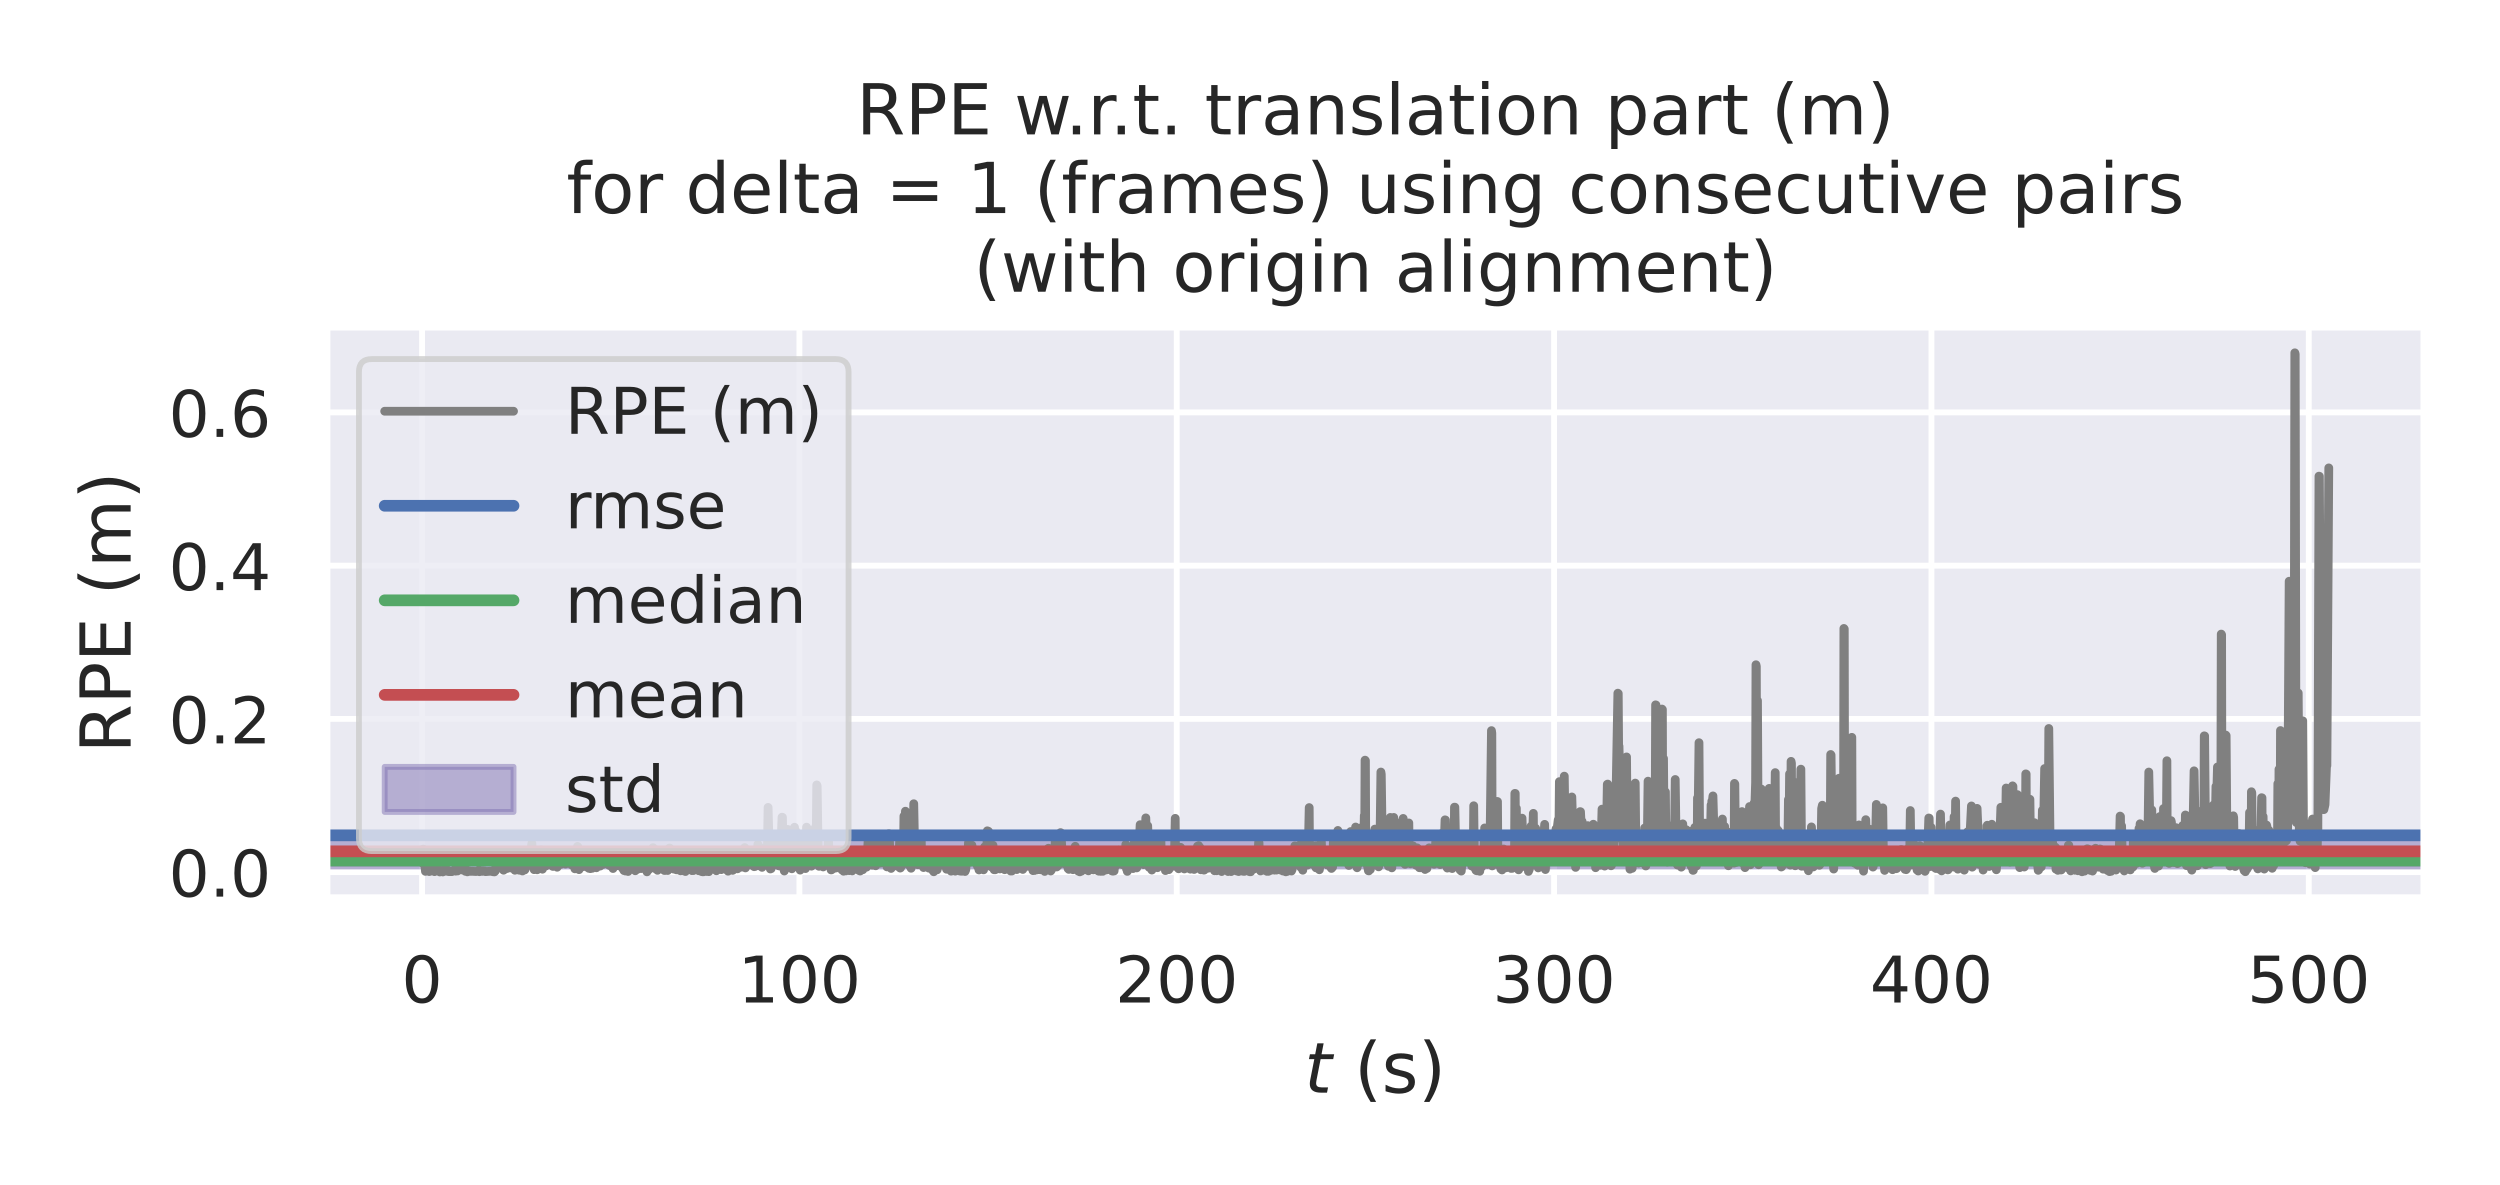 <?xml version="1.0" encoding="utf-8" standalone="no"?>
<!DOCTYPE svg PUBLIC "-//W3C//DTD SVG 1.1//EN"
  "http://www.w3.org/Graphics/SVG/1.1/DTD/svg11.dtd">
<!-- Created with matplotlib (https://matplotlib.org/) -->
<svg height="202.32pt" version="1.1" viewBox="0 0 426.96 202.32" width="426.96pt" xmlns="http://www.w3.org/2000/svg" xmlns:xlink="http://www.w3.org/1999/xlink">
 <defs>
  <style type="text/css">*{stroke-linecap:butt;stroke-linejoin:round;}</style>
 </defs>
 <g id="figure_1">
  <g id="patch_1">
   <path d="M 0 202.32 
L 426.96 202.32 
L 426.96 0 
L 0 0 
z
" style="fill:#ffffff;"/>
  </g>
  <g id="axes_1">
   <g id="patch_2">
    <path d="M 55.8 153.36 
L 414 153.36 
L 414 55.824 
L 55.8 55.824 
z
" style="fill:#eaeaf2;"/>
   </g>
   <g id="matplotlib.axis_1">
    <g id="xtick_1">
     <g id="line2d_1">
      <path clip-path="url(#pc3bfd99714)" d="M 72.082 153.36 
L 72.082 55.824 
" style="fill:none;stroke:#ffffff;stroke-linecap:round;"/>
     </g>
     <g id="text_1">
      <!-- 0 -->
      <g style="fill:#262626;" transform="translate(68.582 171.218)scale(0.11 -0.11)">
       <defs>
        <path d="M 31.781 66.406 
Q 24.172 66.406 20.328 58.906 
Q 16.5 51.422 16.5 36.375 
Q 16.5 21.391 20.328 13.891 
Q 24.172 6.391 31.781 6.391 
Q 39.453 6.391 43.281 13.891 
Q 47.125 21.391 47.125 36.375 
Q 47.125 51.422 43.281 58.906 
Q 39.453 66.406 31.781 66.406 
z
M 31.781 74.219 
Q 44.047 74.219 50.516 64.516 
Q 56.984 54.828 56.984 36.375 
Q 56.984 17.969 50.516 8.266 
Q 44.047 -1.422 31.781 -1.422 
Q 19.531 -1.422 13.062 8.266 
Q 6.594 17.969 6.594 36.375 
Q 6.594 54.828 13.062 64.516 
Q 19.531 74.219 31.781 74.219 
z
" id="DejaVuSans-48"/>
       </defs>
       <use xlink:href="#DejaVuSans-48"/>
      </g>
     </g>
    </g>
    <g id="xtick_2">
     <g id="line2d_2">
      <path clip-path="url(#pc3bfd99714)" d="M 136.526 153.36 
L 136.526 55.824 
" style="fill:none;stroke:#ffffff;stroke-linecap:round;"/>
     </g>
     <g id="text_2">
      <!-- 100 -->
      <g style="fill:#262626;" transform="translate(126.028 171.218)scale(0.11 -0.11)">
       <defs>
        <path d="M 12.406 8.297 
L 28.516 8.297 
L 28.516 63.922 
L 10.984 60.406 
L 10.984 69.391 
L 28.422 72.906 
L 38.281 72.906 
L 38.281 8.297 
L 54.391 8.297 
L 54.391 0 
L 12.406 0 
z
" id="DejaVuSans-49"/>
       </defs>
       <use xlink:href="#DejaVuSans-49"/>
       <use x="63.623" xlink:href="#DejaVuSans-48"/>
       <use x="127.246" xlink:href="#DejaVuSans-48"/>
      </g>
     </g>
    </g>
    <g id="xtick_3">
     <g id="line2d_3">
      <path clip-path="url(#pc3bfd99714)" d="M 200.97 153.36 
L 200.97 55.824 
" style="fill:none;stroke:#ffffff;stroke-linecap:round;"/>
     </g>
     <g id="text_3">
      <!-- 200 -->
      <g style="fill:#262626;" transform="translate(190.472 171.218)scale(0.11 -0.11)">
       <defs>
        <path d="M 19.188 8.297 
L 53.609 8.297 
L 53.609 0 
L 7.328 0 
L 7.328 8.297 
Q 12.938 14.109 22.625 23.891 
Q 32.328 33.688 34.812 36.531 
Q 39.547 41.844 41.422 45.531 
Q 43.312 49.219 43.312 52.781 
Q 43.312 58.594 39.234 62.25 
Q 35.156 65.922 28.609 65.922 
Q 23.969 65.922 18.812 64.312 
Q 13.672 62.703 7.812 59.422 
L 7.812 69.391 
Q 13.766 71.781 18.938 73 
Q 24.125 74.219 28.422 74.219 
Q 39.75 74.219 46.484 68.547 
Q 53.219 62.891 53.219 53.422 
Q 53.219 48.922 51.531 44.891 
Q 49.859 40.875 45.406 35.406 
Q 44.188 33.984 37.641 27.219 
Q 31.109 20.453 19.188 8.297 
z
" id="DejaVuSans-50"/>
       </defs>
       <use xlink:href="#DejaVuSans-50"/>
       <use x="63.623" xlink:href="#DejaVuSans-48"/>
       <use x="127.246" xlink:href="#DejaVuSans-48"/>
      </g>
     </g>
    </g>
    <g id="xtick_4">
     <g id="line2d_4">
      <path clip-path="url(#pc3bfd99714)" d="M 265.414 153.36 
L 265.414 55.824 
" style="fill:none;stroke:#ffffff;stroke-linecap:round;"/>
     </g>
     <g id="text_4">
      <!-- 300 -->
      <g style="fill:#262626;" transform="translate(254.916 171.218)scale(0.11 -0.11)">
       <defs>
        <path d="M 40.578 39.312 
Q 47.656 37.797 51.625 33 
Q 55.609 28.219 55.609 21.188 
Q 55.609 10.406 48.188 4.484 
Q 40.766 -1.422 27.094 -1.422 
Q 22.516 -1.422 17.656 -0.516 
Q 12.797 0.391 7.625 2.203 
L 7.625 11.719 
Q 11.719 9.328 16.594 8.109 
Q 21.484 6.891 26.812 6.891 
Q 36.078 6.891 40.938 10.547 
Q 45.797 14.203 45.797 21.188 
Q 45.797 27.641 41.281 31.266 
Q 36.766 34.906 28.719 34.906 
L 20.219 34.906 
L 20.219 43.016 
L 29.109 43.016 
Q 36.375 43.016 40.234 45.922 
Q 44.094 48.828 44.094 54.297 
Q 44.094 59.906 40.109 62.906 
Q 36.141 65.922 28.719 65.922 
Q 24.656 65.922 20.016 65.031 
Q 15.375 64.156 9.812 62.312 
L 9.812 71.094 
Q 15.438 72.656 20.344 73.438 
Q 25.25 74.219 29.594 74.219 
Q 40.828 74.219 47.359 69.109 
Q 53.906 64.016 53.906 55.328 
Q 53.906 49.266 50.438 45.094 
Q 46.969 40.922 40.578 39.312 
z
" id="DejaVuSans-51"/>
       </defs>
       <use xlink:href="#DejaVuSans-51"/>
       <use x="63.623" xlink:href="#DejaVuSans-48"/>
       <use x="127.246" xlink:href="#DejaVuSans-48"/>
      </g>
     </g>
    </g>
    <g id="xtick_5">
     <g id="line2d_5">
      <path clip-path="url(#pc3bfd99714)" d="M 329.858 153.36 
L 329.858 55.824 
" style="fill:none;stroke:#ffffff;stroke-linecap:round;"/>
     </g>
     <g id="text_5">
      <!-- 400 -->
      <g style="fill:#262626;" transform="translate(319.36 171.218)scale(0.11 -0.11)">
       <defs>
        <path d="M 37.797 64.312 
L 12.891 25.391 
L 37.797 25.391 
z
M 35.203 72.906 
L 47.609 72.906 
L 47.609 25.391 
L 58.016 25.391 
L 58.016 17.188 
L 47.609 17.188 
L 47.609 0 
L 37.797 0 
L 37.797 17.188 
L 4.891 17.188 
L 4.891 26.703 
z
" id="DejaVuSans-52"/>
       </defs>
       <use xlink:href="#DejaVuSans-52"/>
       <use x="63.623" xlink:href="#DejaVuSans-48"/>
       <use x="127.246" xlink:href="#DejaVuSans-48"/>
      </g>
     </g>
    </g>
    <g id="xtick_6">
     <g id="line2d_6">
      <path clip-path="url(#pc3bfd99714)" d="M 394.303 153.36 
L 394.303 55.824 
" style="fill:none;stroke:#ffffff;stroke-linecap:round;"/>
     </g>
     <g id="text_6">
      <!-- 500 -->
      <g style="fill:#262626;" transform="translate(383.805 171.218)scale(0.11 -0.11)">
       <defs>
        <path d="M 10.797 72.906 
L 49.516 72.906 
L 49.516 64.594 
L 19.828 64.594 
L 19.828 46.734 
Q 21.969 47.469 24.109 47.828 
Q 26.266 48.188 28.422 48.188 
Q 40.625 48.188 47.75 41.5 
Q 54.891 34.812 54.891 23.391 
Q 54.891 11.625 47.562 5.094 
Q 40.234 -1.422 26.906 -1.422 
Q 22.312 -1.422 17.547 -0.641 
Q 12.797 0.141 7.719 1.703 
L 7.719 11.625 
Q 12.109 9.234 16.797 8.062 
Q 21.484 6.891 26.703 6.891 
Q 35.156 6.891 40.078 11.328 
Q 45.016 15.766 45.016 23.391 
Q 45.016 31 40.078 35.438 
Q 35.156 39.891 26.703 39.891 
Q 22.75 39.891 18.812 39.016 
Q 14.891 38.141 10.797 36.281 
z
" id="DejaVuSans-53"/>
       </defs>
       <use xlink:href="#DejaVuSans-53"/>
       <use x="63.623" xlink:href="#DejaVuSans-48"/>
       <use x="127.246" xlink:href="#DejaVuSans-48"/>
      </g>
     </g>
    </g>
    <g id="text_7">
     <!-- $t$ (s) -->
     <g style="fill:#262626;" transform="translate(222.78 186.624)scale(0.12 -0.12)">
      <defs>
       <path d="M 42.281 54.688 
L 40.922 47.703 
L 23 47.703 
L 17.188 18.016 
Q 16.891 16.359 16.75 15.234 
Q 16.609 14.109 16.609 13.484 
Q 16.609 10.359 18.484 8.938 
Q 20.359 7.516 24.516 7.516 
L 33.594 7.516 
L 32.078 0 
L 23.484 0 
Q 15.484 0 11.547 3.125 
Q 7.625 6.25 7.625 12.594 
Q 7.625 13.719 7.766 15.062 
Q 7.906 16.406 8.203 18.016 
L 14.016 47.703 
L 6.391 47.703 
L 7.812 54.688 
L 15.281 54.688 
L 18.312 70.219 
L 27.297 70.219 
L 24.312 54.688 
z
" id="DejaVuSans-Oblique-116"/>
       <path id="DejaVuSans-32"/>
       <path d="M 31 75.875 
Q 24.469 64.656 21.281 53.656 
Q 18.109 42.672 18.109 31.391 
Q 18.109 20.125 21.312 9.062 
Q 24.516 -2 31 -13.188 
L 23.188 -13.188 
Q 15.875 -1.703 12.234 9.375 
Q 8.594 20.453 8.594 31.391 
Q 8.594 42.281 12.203 53.312 
Q 15.828 64.359 23.188 75.875 
z
" id="DejaVuSans-40"/>
       <path d="M 44.281 53.078 
L 44.281 44.578 
Q 40.484 46.531 36.375 47.5 
Q 32.281 48.484 27.875 48.484 
Q 21.188 48.484 17.844 46.438 
Q 14.5 44.391 14.5 40.281 
Q 14.5 37.156 16.891 35.375 
Q 19.281 33.594 26.516 31.984 
L 29.594 31.297 
Q 39.156 29.25 43.188 25.516 
Q 47.219 21.781 47.219 15.094 
Q 47.219 7.469 41.188 3.016 
Q 35.156 -1.422 24.609 -1.422 
Q 20.219 -1.422 15.453 -0.562 
Q 10.688 0.297 5.422 2 
L 5.422 11.281 
Q 10.406 8.688 15.234 7.391 
Q 20.062 6.109 24.812 6.109 
Q 31.156 6.109 34.562 8.281 
Q 37.984 10.453 37.984 14.406 
Q 37.984 18.062 35.516 20.016 
Q 33.062 21.969 24.703 23.781 
L 21.578 24.516 
Q 13.234 26.266 9.516 29.906 
Q 5.812 33.547 5.812 39.891 
Q 5.812 47.609 11.281 51.797 
Q 16.75 56 26.812 56 
Q 31.781 56 36.172 55.266 
Q 40.578 54.547 44.281 53.078 
z
" id="DejaVuSans-115"/>
       <path d="M 8.016 75.875 
L 15.828 75.875 
Q 23.141 64.359 26.781 53.312 
Q 30.422 42.281 30.422 31.391 
Q 30.422 20.453 26.781 9.375 
Q 23.141 -1.703 15.828 -13.188 
L 8.016 -13.188 
Q 14.5 -2 17.703 9.062 
Q 20.906 20.125 20.906 31.391 
Q 20.906 42.672 17.703 53.656 
Q 14.5 64.656 8.016 75.875 
z
" id="DejaVuSans-41"/>
      </defs>
      <use transform="translate(0 0.125)" xlink:href="#DejaVuSans-Oblique-116"/>
      <use transform="translate(39.209 0.125)" xlink:href="#DejaVuSans-32"/>
      <use transform="translate(70.996 0.125)" xlink:href="#DejaVuSans-40"/>
      <use transform="translate(110.01 0.125)" xlink:href="#DejaVuSans-115"/>
      <use transform="translate(162.109 0.125)" xlink:href="#DejaVuSans-41"/>
     </g>
    </g>
   </g>
   <g id="matplotlib.axis_2">
    <g id="ytick_1">
     <g id="line2d_7">
      <path clip-path="url(#pc3bfd99714)" d="M 55.8 148.948 
L 414 148.948 
" style="fill:none;stroke:#ffffff;stroke-linecap:round;"/>
     </g>
     <g id="text_8">
      <!-- 0.0 -->
      <g style="fill:#262626;" transform="translate(28.807 153.127)scale(0.11 -0.11)">
       <defs>
        <path d="M 10.688 12.406 
L 21 12.406 
L 21 0 
L 10.688 0 
z
" id="DejaVuSans-46"/>
       </defs>
       <use xlink:href="#DejaVuSans-48"/>
       <use x="63.623" xlink:href="#DejaVuSans-46"/>
       <use x="95.41" xlink:href="#DejaVuSans-48"/>
      </g>
     </g>
    </g>
    <g id="ytick_2">
     <g id="line2d_8">
      <path clip-path="url(#pc3bfd99714)" d="M 55.8 122.776 
L 414 122.776 
" style="fill:none;stroke:#ffffff;stroke-linecap:round;"/>
     </g>
     <g id="text_9">
      <!-- 0.2 -->
      <g style="fill:#262626;" transform="translate(28.807 126.956)scale(0.11 -0.11)">
       <use xlink:href="#DejaVuSans-48"/>
       <use x="63.623" xlink:href="#DejaVuSans-46"/>
       <use x="95.41" xlink:href="#DejaVuSans-50"/>
      </g>
     </g>
    </g>
    <g id="ytick_3">
     <g id="line2d_9">
      <path clip-path="url(#pc3bfd99714)" d="M 55.8 96.605 
L 414 96.605 
" style="fill:none;stroke:#ffffff;stroke-linecap:round;"/>
     </g>
     <g id="text_10">
      <!-- 0.4 -->
      <g style="fill:#262626;" transform="translate(28.807 100.784)scale(0.11 -0.11)">
       <use xlink:href="#DejaVuSans-48"/>
       <use x="63.623" xlink:href="#DejaVuSans-46"/>
       <use x="95.41" xlink:href="#DejaVuSans-52"/>
      </g>
     </g>
    </g>
    <g id="ytick_4">
     <g id="line2d_10">
      <path clip-path="url(#pc3bfd99714)" d="M 55.8 70.434 
L 414 70.434 
" style="fill:none;stroke:#ffffff;stroke-linecap:round;"/>
     </g>
     <g id="text_11">
      <!-- 0.6 -->
      <g style="fill:#262626;" transform="translate(28.807 74.613)scale(0.11 -0.11)">
       <defs>
        <path d="M 33.016 40.375 
Q 26.375 40.375 22.484 35.828 
Q 18.609 31.297 18.609 23.391 
Q 18.609 15.531 22.484 10.953 
Q 26.375 6.391 33.016 6.391 
Q 39.656 6.391 43.531 10.953 
Q 47.406 15.531 47.406 23.391 
Q 47.406 31.297 43.531 35.828 
Q 39.656 40.375 33.016 40.375 
z
M 52.594 71.297 
L 52.594 62.312 
Q 48.875 64.062 45.094 64.984 
Q 41.312 65.922 37.594 65.922 
Q 27.828 65.922 22.672 59.328 
Q 17.531 52.734 16.797 39.406 
Q 19.672 43.656 24.016 45.922 
Q 28.375 48.188 33.594 48.188 
Q 44.578 48.188 50.953 41.516 
Q 57.328 34.859 57.328 23.391 
Q 57.328 12.156 50.688 5.359 
Q 44.047 -1.422 33.016 -1.422 
Q 20.359 -1.422 13.672 8.266 
Q 6.984 17.969 6.984 36.375 
Q 6.984 53.656 15.188 63.938 
Q 23.391 74.219 37.203 74.219 
Q 40.922 74.219 44.703 73.484 
Q 48.484 72.75 52.594 71.297 
z
" id="DejaVuSans-54"/>
       </defs>
       <use xlink:href="#DejaVuSans-48"/>
       <use x="63.623" xlink:href="#DejaVuSans-46"/>
       <use x="95.41" xlink:href="#DejaVuSans-54"/>
      </g>
     </g>
    </g>
    <g id="text_12">
     <!-- RPE (m) -->
     <g style="fill:#262626;" transform="translate(22.311 128.603)rotate(-90)scale(0.12 -0.12)">
      <defs>
       <path d="M 44.391 34.188 
Q 47.562 33.109 50.562 29.594 
Q 53.562 26.078 56.594 19.922 
L 66.609 0 
L 56 0 
L 46.688 18.703 
Q 43.062 26.031 39.672 28.422 
Q 36.281 30.812 30.422 30.812 
L 19.672 30.812 
L 19.672 0 
L 9.812 0 
L 9.812 72.906 
L 32.078 72.906 
Q 44.578 72.906 50.734 67.672 
Q 56.891 62.453 56.891 51.906 
Q 56.891 45.016 53.688 40.469 
Q 50.484 35.938 44.391 34.188 
z
M 19.672 64.797 
L 19.672 38.922 
L 32.078 38.922 
Q 39.203 38.922 42.844 42.219 
Q 46.484 45.516 46.484 51.906 
Q 46.484 58.297 42.844 61.547 
Q 39.203 64.797 32.078 64.797 
z
" id="DejaVuSans-82"/>
       <path d="M 19.672 64.797 
L 19.672 37.406 
L 32.078 37.406 
Q 38.969 37.406 42.719 40.969 
Q 46.484 44.531 46.484 51.125 
Q 46.484 57.672 42.719 61.234 
Q 38.969 64.797 32.078 64.797 
z
M 9.812 72.906 
L 32.078 72.906 
Q 44.344 72.906 50.609 67.359 
Q 56.891 61.812 56.891 51.125 
Q 56.891 40.328 50.609 34.812 
Q 44.344 29.297 32.078 29.297 
L 19.672 29.297 
L 19.672 0 
L 9.812 0 
z
" id="DejaVuSans-80"/>
       <path d="M 9.812 72.906 
L 55.906 72.906 
L 55.906 64.594 
L 19.672 64.594 
L 19.672 43.016 
L 54.391 43.016 
L 54.391 34.719 
L 19.672 34.719 
L 19.672 8.297 
L 56.781 8.297 
L 56.781 0 
L 9.812 0 
z
" id="DejaVuSans-69"/>
       <path d="M 52 44.188 
Q 55.375 50.25 60.062 53.125 
Q 64.75 56 71.094 56 
Q 79.641 56 84.281 50.016 
Q 88.922 44.047 88.922 33.016 
L 88.922 0 
L 79.891 0 
L 79.891 32.719 
Q 79.891 40.578 77.094 44.375 
Q 74.312 48.188 68.609 48.188 
Q 61.625 48.188 57.562 43.547 
Q 53.516 38.922 53.516 30.906 
L 53.516 0 
L 44.484 0 
L 44.484 32.719 
Q 44.484 40.625 41.703 44.406 
Q 38.922 48.188 33.109 48.188 
Q 26.219 48.188 22.156 43.531 
Q 18.109 38.875 18.109 30.906 
L 18.109 0 
L 9.078 0 
L 9.078 54.688 
L 18.109 54.688 
L 18.109 46.188 
Q 21.188 51.219 25.484 53.609 
Q 29.781 56 35.688 56 
Q 41.656 56 45.828 52.969 
Q 50 49.953 52 44.188 
z
" id="DejaVuSans-109"/>
      </defs>
      <use xlink:href="#DejaVuSans-82"/>
      <use x="69.482" xlink:href="#DejaVuSans-80"/>
      <use x="129.785" xlink:href="#DejaVuSans-69"/>
      <use x="192.969" xlink:href="#DejaVuSans-32"/>
      <use x="224.756" xlink:href="#DejaVuSans-40"/>
      <use x="263.77" xlink:href="#DejaVuSans-109"/>
      <use x="361.182" xlink:href="#DejaVuSans-41"/>
     </g>
    </g>
   </g>
   <g id="patch_3">
    <path clip-path="url(#pc3bfd99714)" d="M 55.8 147.984 
L 55.8 142.801 
L 414 142.801 
L 414 147.984 
z
" style="fill:#8172b3;opacity:0.5;stroke:#8172b3;stroke-linejoin:miter;"/>
   </g>
   <g id="line2d_11">
    <path clip-path="url(#pc3bfd99714)" d="M 72.082 145.77 
L 72.146 145.458 
L 72.211 147.445 
L 72.275 145.018 
L 72.34 145.283 
L 72.662 148.817 
L 72.726 148.621 
L 72.791 148.681 
L 72.855 148.741 
L 73.048 148.537 
L 73.177 148.664 
L 73.242 148.529 
L 73.306 148.852 
L 73.371 148.744 
L 73.564 148.509 
L 73.628 148.771 
L 73.693 148.681 
L 73.886 148.65 
L 73.951 148.53 
L 74.015 148.642 
L 74.208 148.862 
L 74.273 148.142 
L 74.402 148.701 
L 74.531 148.714 
L 74.595 148.244 
L 74.66 148.651 
L 74.724 148.598 
L 74.788 148.524 
L 74.853 148.794 
L 74.917 148.687 
L 75.111 148.915 
L 75.175 148.646 
L 75.24 148.817 
L 75.304 148.751 
L 75.433 148.836 
L 75.562 148.721 
L 75.626 148.912 
L 75.755 148.559 
L 75.948 148.804 
L 76.142 148.542 
L 76.206 148.39 
L 76.4 148.808 
L 76.657 148.86 
L 77.173 148.859 
L 77.237 148.734 
L 77.302 148.789 
L 77.688 148.695 
L 77.753 148.529 
L 77.817 148.78 
L 77.882 148.221 
L 77.946 148.742 
L 78.011 148.534 
L 78.075 148.301 
L 78.14 148.75 
L 78.204 148.265 
L 78.268 148.672 
L 78.333 148.481 
L 78.397 148.267 
L 78.462 148.601 
L 78.526 147.627 
L 78.591 147.669 
L 78.977 148.598 
L 79.042 148.608 
L 79.106 148.328 
L 79.171 148.653 
L 79.235 148.457 
L 79.364 148.62 
L 79.428 148.482 
L 79.493 148.813 
L 79.557 148.617 
L 79.686 148.772 
L 79.751 148.591 
L 79.815 148.898 
L 79.88 148.754 
L 80.008 148.843 
L 80.073 148.721 
L 80.137 148.802 
L 80.46 148.814 
L 80.588 148.801 
L 80.911 148.82 
L 81.297 148.842 
L 81.555 148.807 
L 81.813 148.58 
L 81.877 148.871 
L 81.942 148.698 
L 82.328 148.819 
L 82.457 148.709 
L 82.651 148.807 
L 82.78 148.753 
L 82.908 148.86 
L 83.811 148.789 
L 84.262 148.891 
L 84.391 148.774 
L 84.455 148.902 
L 84.584 148.763 
L 84.842 146.706 
L 84.906 146.739 
L 85.035 147.377 
L 85.1 147.312 
L 85.164 146.531 
L 85.228 146.583 
L 85.357 147.829 
L 85.551 148.119 
L 85.615 147.475 
L 85.68 147.559 
L 85.808 147.278 
L 85.873 147.359 
L 86.002 148.621 
L 86.131 147.887 
L 86.195 147.987 
L 86.324 148.417 
L 86.388 148.361 
L 86.582 148.17 
L 86.646 148.313 
L 86.711 148.01 
L 86.775 148.153 
L 86.84 148.19 
L 87.033 147.743 
L 87.226 148.23 
L 87.291 148.119 
L 87.355 147.395 
L 87.42 147.48 
L 87.613 147.935 
L 87.806 148.206 
L 87.935 148.629 
L 88 148.174 
L 88.064 148.336 
L 88.257 148.581 
L 88.58 147.498 
L 88.708 148.633 
L 88.837 147.964 
L 88.902 148.012 
L 89.095 148.598 
L 89.224 148.751 
L 89.288 148.494 
L 89.353 148.584 
L 89.417 148.574 
L 89.546 148.252 
L 89.611 148.581 
L 89.675 148.503 
L 89.804 146.649 
L 89.868 146.657 
L 89.997 147.94 
L 90.126 147.513 
L 90.191 147.727 
L 90.448 146.244 
L 90.513 146.348 
L 90.835 144.043 
L 90.9 147.314 
L 90.964 147.259 
L 91.222 148.523 
L 91.286 148.007 
L 91.351 148.156 
L 91.415 148.05 
L 91.48 148.431 
L 91.544 147.826 
L 91.737 148.546 
L 91.866 147.867 
L 91.931 147.991 
L 92.124 148.186 
L 92.382 145.171 
L 92.446 145.18 
L 92.64 148.446 
L 92.768 147.488 
L 92.897 147.298 
L 93.091 147.911 
L 93.155 147.807 
L 93.22 147.902 
L 93.348 147.626 
L 93.542 146.956 
L 93.606 147.012 
L 93.671 147.057 
L 93.735 146.812 
L 93.8 147.394 
L 93.864 147.017 
L 93.993 147.453 
L 94.057 147.224 
L 94.122 147.674 
L 94.186 147.469 
L 94.379 147.948 
L 94.444 147.974 
L 94.637 147.79 
L 94.702 147.748 
L 94.766 147.952 
L 94.831 147.841 
L 94.895 147.838 
L 94.959 147.653 
L 95.024 147.751 
L 95.153 148.111 
L 95.411 146.845 
L 95.539 147.29 
L 95.604 147.15 
L 95.668 147.219 
L 95.733 147.629 
L 95.797 147.385 
L 95.862 147.469 
L 96.055 146.623 
L 96.119 146.743 
L 96.248 146.336 
L 96.313 146.429 
L 96.377 145.56 
L 96.442 145.655 
L 96.571 147.562 
L 96.635 147.269 
L 96.764 146.899 
L 96.957 145.692 
L 97.022 146.198 
L 97.086 146.149 
L 97.215 145.851 
L 97.279 145.948 
L 97.602 147.695 
L 97.666 145.752 
L 97.731 145.883 
L 98.053 147.901 
L 98.182 148.38 
L 98.246 148.358 
L 98.311 147.369 
L 98.375 147.536 
L 98.504 147.084 
L 98.568 147.334 
L 98.633 144.56 
L 98.697 144.626 
L 98.891 148.523 
L 98.955 147.964 
L 99.019 147.996 
L 99.148 148.153 
L 99.342 147.862 
L 99.406 148.059 
L 99.471 147.939 
L 99.535 148.012 
L 99.664 147.091 
L 99.857 147.72 
L 99.922 147.395 
L 99.986 147.923 
L 100.051 147.771 
L 100.179 147.144 
L 100.244 148.095 
L 100.308 147.792 
L 100.373 147.887 
L 100.502 147.246 
L 100.566 148.298 
L 100.631 148.248 
L 100.759 148.043 
L 100.824 148.353 
L 100.888 147.656 
L 100.953 147.925 
L 101.146 148.291 
L 101.275 147.908 
L 101.339 147.999 
L 101.404 147.303 
L 101.468 147.596 
L 101.533 148.003 
L 101.597 147.865 
L 101.726 147.967 
L 101.791 147.831 
L 101.855 148.198 
L 101.919 148.083 
L 102.113 147.495 
L 102.371 146.054 
L 102.435 145.969 
L 102.499 147.91 
L 102.564 147.633 
L 102.757 147.018 
L 102.886 147.101 
L 102.951 147.641 
L 103.015 147.338 
L 103.079 147.207 
L 103.208 146.595 
L 103.337 147.408 
L 103.402 147.302 
L 103.466 147.286 
L 103.531 147.011 
L 103.788 147.537 
L 103.917 147.663 
L 104.046 147.785 
L 104.111 147.66 
L 104.175 147.849 
L 104.239 147.337 
L 104.304 147.369 
L 104.368 147.421 
L 104.497 147.119 
L 104.691 148.329 
L 104.755 147.419 
L 104.819 147.941 
L 104.948 146.925 
L 105.013 147.461 
L 105.077 146.793 
L 105.142 147.361 
L 105.206 147.05 
L 105.271 146.716 
L 105.335 147.245 
L 105.399 146.549 
L 105.464 146.996 
L 105.593 147.854 
L 105.657 147.832 
L 105.851 147.659 
L 105.979 147.528 
L 106.108 146.234 
L 106.366 148.37 
L 106.431 148.331 
L 106.559 148.682 
L 106.624 148.379 
L 106.688 148.58 
L 106.817 148.761 
L 107.011 147.938 
L 107.268 148.84 
L 107.333 148.189 
L 107.397 148.475 
L 107.526 147.717 
L 107.591 147.815 
L 107.719 147.82 
L 107.913 147.408 
L 108.042 146.187 
L 108.106 147.058 
L 108.171 146.711 
L 108.235 146.653 
L 108.299 148.188 
L 108.364 148.099 
L 108.493 148.715 
L 108.557 148.656 
L 108.622 148.093 
L 108.686 148.203 
L 108.879 148.113 
L 109.008 148.41 
L 109.266 147.852 
L 109.331 147.886 
L 109.459 147.976 
L 109.524 148.337 
L 109.588 147.645 
L 109.653 147.963 
L 109.717 147.877 
L 109.911 146.75 
L 110.039 147.441 
L 110.168 147.995 
L 110.233 146.912 
L 110.297 147.034 
L 110.491 148.896 
L 110.555 147.86 
L 110.619 147.88 
L 110.748 148.57 
L 111.135 147.338 
L 111.264 147.63 
L 111.457 147 
L 111.522 144.773 
L 111.586 144.972 
L 111.715 144.962 
L 111.779 145.24 
L 111.844 148.331 
L 111.908 147.919 
L 112.037 148.419 
L 112.102 148.006 
L 112.166 148.307 
L 112.295 148.638 
L 112.424 148.2 
L 112.488 148.302 
L 112.617 148.179 
L 112.682 148.187 
L 112.746 148.061 
L 112.811 148.28 
L 112.939 148.093 
L 113.004 148.118 
L 113.068 147.827 
L 113.197 148.336 
L 113.262 148.343 
L 113.326 148.225 
L 113.455 148.663 
L 113.519 148.597 
L 113.584 148.667 
L 113.648 148.186 
L 113.713 148.654 
L 113.777 148.004 
L 113.842 148.599 
L 113.906 148.402 
L 113.971 148.153 
L 114.035 148.668 
L 114.293 144.881 
L 114.357 144.829 
L 114.551 147.439 
L 114.615 147.559 
L 114.679 148.004 
L 114.744 147.842 
L 114.808 147.754 
L 114.873 147.996 
L 114.937 146.042 
L 115.002 146.162 
L 115.066 148.428 
L 115.131 148.318 
L 115.453 146.199 
L 115.517 148.553 
L 115.711 145.697 
L 115.775 145.72 
L 116.033 148.631 
L 116.097 148.573 
L 116.162 148.649 
L 116.226 148.72 
L 116.291 148.645 
L 116.355 148.372 
L 116.419 148.456 
L 116.548 148.401 
L 116.806 148.742 
L 116.999 148.685 
L 117.064 148.842 
L 117.579 147.135 
L 117.644 147.146 
L 117.708 146.947 
L 117.837 147.994 
L 117.902 147.88 
L 118.159 148.685 
L 118.224 148.554 
L 118.353 147.953 
L 118.417 148.684 
L 118.482 148.243 
L 118.675 148.401 
L 118.933 147.014 
L 118.997 147.09 
L 119.126 148.241 
L 119.191 148.154 
L 119.319 148.705 
L 119.448 148.438 
L 119.513 148.492 
L 119.706 148.797 
L 119.899 148.874 
L 119.964 148.572 
L 120.028 148.89 
L 120.093 148.667 
L 120.157 148.886 
L 120.222 148.799 
L 120.415 148.825 
L 120.544 148.586 
L 120.737 148.843 
L 120.866 148.638 
L 121.059 148.866 
L 121.253 147.853 
L 121.317 148.173 
L 121.51 148.386 
L 121.897 147.665 
L 122.026 147.965 
L 122.09 147.838 
L 122.155 148.406 
L 122.219 148.281 
L 122.348 148.715 
L 122.413 148.623 
L 122.735 148.263 
L 122.799 148.499 
L 122.864 148.445 
L 123.057 148.303 
L 123.186 148.516 
L 123.25 148.488 
L 123.508 147.937 
L 123.637 148.185 
L 124.024 148.471 
L 124.346 148.787 
L 124.797 147.86 
L 124.99 148.257 
L 125.055 148.275 
L 125.119 148.645 
L 125.184 148.613 
L 125.506 148.103 
L 125.635 147.763 
L 125.893 148.36 
L 125.957 148.38 
L 126.022 147.407 
L 126.086 147.435 
L 126.279 148.021 
L 126.408 147.834 
L 126.537 148.066 
L 126.602 147.832 
L 126.666 148.097 
L 126.73 147.899 
L 126.924 147.361 
L 127.182 144.755 
L 127.246 144.947 
L 127.31 148.223 
L 127.375 148.097 
L 127.633 147.193 
L 127.697 147.615 
L 127.826 146.92 
L 127.89 147.315 
L 127.955 146.711 
L 128.019 147.257 
L 128.084 147.106 
L 128.148 146.918 
L 128.342 147.46 
L 128.535 147.503 
L 128.599 147.864 
L 128.664 147.648 
L 128.793 148.013 
L 128.857 147.802 
L 128.922 147.993 
L 129.244 146.533 
L 129.308 146.695 
L 129.437 144.197 
L 129.502 144.409 
L 129.63 147.859 
L 129.824 144.76 
L 130.017 147.792 
L 130.146 148.129 
L 130.662 146.428 
L 130.726 146.538 
L 130.79 144.669 
L 130.855 144.766 
L 131.048 146.325 
L 131.177 137.895 
L 131.435 148.073 
L 131.499 148.027 
L 131.564 148.409 
L 131.628 148.054 
L 131.693 148.36 
L 131.95 146.102 
L 132.144 146.59 
L 132.208 146.499 
L 132.273 146.338 
L 132.337 146.434 
L 132.402 143.61 
L 132.466 143.638 
L 132.659 146.72 
L 132.724 146.459 
L 132.788 146.49 
L 132.982 147.863 
L 133.11 147.372 
L 133.175 147.906 
L 133.239 146.975 
L 133.304 147.027 
L 133.497 141.22 
L 133.562 139.566 
L 133.626 139.582 
L 133.755 147.483 
L 133.948 148.755 
L 134.142 147.362 
L 134.464 143.466 
L 134.528 141.655 
L 134.593 141.713 
L 134.722 147.177 
L 134.786 147.685 
L 134.85 146.996 
L 134.915 147.045 
L 135.237 148.376 
L 135.559 146.137 
L 135.688 141.284 
L 135.753 146.668 
L 135.817 141.806 
L 135.882 141.886 
L 136.01 146.742 
L 136.204 147.956 
L 136.268 147.698 
L 136.333 147.782 
L 136.397 148.191 
L 136.462 147.993 
L 136.526 148.037 
L 136.655 148.601 
L 137.106 146.919 
L 137.17 147.137 
L 137.428 143.04 
L 137.493 143.355 
L 137.557 148.341 
L 137.622 142.616 
L 137.686 147.704 
L 137.75 141.268 
L 137.815 141.439 
L 138.008 147.074 
L 138.073 146.948 
L 138.137 147.093 
L 138.202 146.504 
L 138.266 146.672 
L 138.395 146.219 
L 138.459 146.363 
L 138.588 147.925 
L 138.717 146.689 
L 138.782 146.783 
L 138.91 147.467 
L 139.168 143.912 
L 139.233 141.372 
L 139.297 141.844 
L 139.426 140.699 
L 139.49 134.054 
L 139.555 134.23 
L 139.748 146.959 
L 139.877 147.952 
L 140.328 146.863 
L 140.393 147.014 
L 140.522 145.545 
L 140.586 148.059 
L 140.65 145.244 
L 140.715 145.37 
L 140.844 146.07 
L 141.037 146.149 
L 141.166 147.378 
L 141.23 147.647 
L 141.359 147.042 
L 141.488 143.31 
L 141.617 146.685 
L 141.81 146.773 
L 141.939 148.568 
L 142.004 148.56 
L 142.133 147.786 
L 142.262 148.395 
L 142.39 147.728 
L 142.455 147.011 
L 142.519 147.388 
L 142.648 147.469 
L 142.777 148.238 
L 142.97 148.037 
L 143.035 146.681 
L 143.099 146.693 
L 143.293 146.03 
L 143.422 147.932 
L 143.486 147.603 
L 143.55 146.56 
L 143.615 146.572 
L 143.808 148.589 
L 143.873 147.692 
L 143.937 147.701 
L 144.066 148.792 
L 144.259 147.957 
L 144.453 148.739 
L 144.71 147.747 
L 144.775 147.754 
L 144.904 147.622 
L 145.033 148.688 
L 145.097 148.47 
L 145.226 147.939 
L 145.548 148.734 
L 145.677 148.188 
L 145.741 148.565 
L 145.87 147.58 
L 145.999 147.38 
L 146.064 148.249 
L 146.257 146.93 
L 146.321 146.807 
L 146.45 147.818 
L 146.515 147.844 
L 146.708 148.679 
L 146.773 148.429 
L 146.901 148.758 
L 147.03 148.02 
L 147.095 148.296 
L 147.159 148.284 
L 147.353 148.537 
L 147.481 147.442 
L 147.61 148.104 
L 147.804 147.209 
L 147.997 148.096 
L 148.255 143.673 
L 148.384 147.547 
L 148.448 147.495 
L 148.641 145.923 
L 148.706 145.713 
L 148.77 145.952 
L 148.835 147.637 
L 148.899 147.337 
L 148.964 147.767 
L 149.028 145.843 
L 149.093 146.08 
L 149.157 146.928 
L 149.415 142.858 
L 149.544 147.861 
L 149.608 147.435 
L 149.673 147.255 
L 149.737 147.477 
L 149.866 145.812 
L 149.93 145.994 
L 149.995 146.593 
L 150.059 146.468 
L 150.253 145.906 
L 150.317 147.419 
L 150.381 147.336 
L 150.575 146.503 
L 150.704 144.047 
L 150.961 146.792 
L 151.219 146.456 
L 151.477 148.048 
L 151.541 147.996 
L 151.735 146.264 
L 151.799 142.401 
L 151.864 142.457 
L 152.057 148.04 
L 152.186 148.315 
L 152.573 147.728 
L 152.701 146.819 
L 152.766 147.289 
L 152.83 146.904 
L 152.959 147.863 
L 153.024 147.568 
L 153.153 146.452 
L 153.217 147.808 
L 153.281 145.059 
L 153.346 145.124 
L 153.41 148.009 
L 153.475 147.951 
L 153.668 142.903 
L 153.733 148.253 
L 153.797 148.226 
L 153.861 148.05 
L 154.119 144.932 
L 154.184 145.568 
L 154.248 144.59 
L 154.313 144.737 
L 154.377 139.377 
L 154.441 139.436 
L 154.506 141.485 
L 154.635 138.541 
L 154.764 146.408 
L 154.828 146.416 
L 154.893 147.452 
L 154.957 147.375 
L 155.021 146.212 
L 155.086 146.279 
L 155.15 147.688 
L 155.215 146.78 
L 155.279 146.809 
L 155.408 147.777 
L 155.601 148.285 
L 155.924 145.356 
L 156.053 137.267 
L 156.246 147.062 
L 156.31 146.734 
L 156.375 146.765 
L 156.439 146.793 
L 156.504 144.504 
L 156.568 144.535 
L 156.761 147.68 
L 156.826 146.693 
L 156.89 146.743 
L 156.955 147.255 
L 157.019 144.396 
L 157.148 147.16 
L 157.213 146.917 
L 157.277 143.576 
L 157.341 143.667 
L 157.406 147.395 
L 157.47 145.369 
L 157.535 145.163 
L 157.664 147.771 
L 157.728 148.163 
L 157.793 148.084 
L 157.857 148.024 
L 157.921 146.556 
L 157.986 146.646 
L 158.115 145.523 
L 158.179 145.618 
L 158.308 147.677 
L 158.373 147.727 
L 158.437 147.078 
L 158.501 147.316 
L 158.63 148.267 
L 158.824 146.952 
L 159.017 148.036 
L 159.081 147.209 
L 159.146 147.33 
L 159.21 148.426 
L 159.275 148.257 
L 159.339 148.718 
L 159.404 148.306 
L 159.468 148.884 
L 159.597 147.081 
L 159.726 147.986 
L 159.919 147.341 
L 160.048 148.553 
L 160.564 146.233 
L 160.628 146.437 
L 160.757 146.463 
L 160.821 147.239 
L 160.886 146.967 
L 160.95 146.853 
L 161.079 146.387 
L 161.144 146.914 
L 161.208 146.231 
L 161.337 147.907 
L 161.466 147.481 
L 161.53 147.664 
L 161.659 148.451 
L 161.724 148.304 
L 161.788 148.454 
L 161.853 148.328 
L 161.917 148.468 
L 162.046 148.269 
L 162.11 147.804 
L 162.175 148.051 
L 162.433 148.781 
L 162.497 148.327 
L 162.561 148.495 
L 162.69 148.388 
L 162.755 148.573 
L 162.819 148.348 
L 162.884 148.424 
L 162.948 148.487 
L 163.013 148.259 
L 163.141 148.779 
L 163.335 147.263 
L 163.399 147.412 
L 163.464 147.494 
L 163.593 148.481 
L 163.721 148.205 
L 163.786 148.281 
L 163.85 148.741 
L 163.915 148.477 
L 163.979 148.355 
L 164.044 148.785 
L 164.108 148.461 
L 164.173 148.793 
L 164.237 148.656 
L 164.301 148.795 
L 164.366 148.463 
L 164.43 148.753 
L 164.495 148.636 
L 164.624 147.928 
L 164.817 148.841 
L 164.946 148.523 
L 165.01 147.472 
L 165.075 147.659 
L 165.204 146.914 
L 165.268 147.059 
L 165.397 143.927 
L 165.526 146.781 
L 165.59 146.148 
L 165.719 147.202 
L 165.784 147.062 
L 165.848 146.586 
L 165.913 146.998 
L 165.977 144.331 
L 166.041 144.666 
L 166.106 145.396 
L 166.17 145.075 
L 166.235 145.375 
L 166.364 145.077 
L 166.493 147.207 
L 166.557 147.106 
L 166.621 147.027 
L 166.686 147.122 
L 166.944 147.969 
L 167.073 147.91 
L 167.201 148.577 
L 167.266 148.056 
L 167.33 148.098 
L 167.459 147.849 
L 167.653 146.739 
L 167.781 147.078 
L 167.846 146.609 
L 167.975 148.559 
L 168.168 144.62 
L 168.297 147.647 
L 168.426 146.095 
L 168.49 146.354 
L 168.619 141.889 
L 168.813 141.97 
L 168.941 147.009 
L 169.07 147.395 
L 169.135 147.944 
L 169.199 147.497 
L 169.264 148.033 
L 169.328 147.648 
L 169.393 147.237 
L 169.457 147.604 
L 169.586 144.349 
L 169.779 148.538 
L 169.844 148.026 
L 169.908 148.368 
L 169.973 148.539 
L 170.359 147.026 
L 170.424 147.129 
L 170.553 145.795 
L 170.746 148.399 
L 170.875 147.392 
L 170.939 148.275 
L 171.004 147.984 
L 171.068 148.347 
L 171.132 146.225 
L 171.197 146.334 
L 171.326 148.132 
L 171.39 148.019 
L 171.584 148.531 
L 171.841 147.343 
L 171.906 147.66 
L 171.97 147.479 
L 172.035 147.455 
L 172.164 147.252 
L 172.357 148.286 
L 172.55 148.649 
L 172.615 148.763 
L 172.679 148.571 
L 172.744 148.727 
L 172.808 148.756 
L 173.066 147.665 
L 173.388 148.284 
L 173.452 148.104 
L 173.646 148.509 
L 173.904 148.06 
L 173.968 148.213 
L 174.032 146.522 
L 174.097 147.035 
L 174.226 146.169 
L 174.29 146.398 
L 174.355 146.51 
L 174.419 146.428 
L 174.548 148.057 
L 174.677 148.485 
L 174.806 147.985 
L 174.935 147.145 
L 174.999 147.404 
L 175.064 147.236 
L 175.192 147.259 
L 175.257 147.271 
L 175.321 147.839 
L 175.386 147.643 
L 175.579 146.261 
L 175.644 147.964 
L 175.708 147.624 
L 175.837 147.506 
L 175.901 147.214 
L 176.03 147.509 
L 176.288 147.084 
L 176.352 146.894 
L 176.417 148.69 
L 176.481 147.383 
L 176.546 147.545 
L 176.675 148.672 
L 176.932 147.166 
L 176.997 147.462 
L 177.126 148.565 
L 177.255 147.439 
L 177.319 147.66 
L 177.512 148.522 
L 177.577 148.39 
L 177.706 148.557 
L 177.835 148.483 
L 177.964 145.612 
L 178.221 148.551 
L 178.415 148.827 
L 178.737 146.499 
L 178.801 146.986 
L 179.059 144.864 
L 179.446 148.754 
L 179.575 148.562 
L 179.704 147.258 
L 179.768 147.317 
L 179.832 147.564 
L 179.897 147.144 
L 179.961 147.423 
L 180.026 147.725 
L 180.09 147.41 
L 180.219 143.603 
L 180.284 143.631 
L 180.412 143.132 
L 180.477 148.064 
L 180.541 147.713 
L 180.67 147.874 
L 180.735 147.705 
L 180.864 144.584 
L 180.928 147.047 
L 180.992 142.678 
L 181.057 142.734 
L 181.121 142.198 
L 181.186 142.248 
L 181.508 147.384 
L 181.637 147.258 
L 181.701 147.492 
L 181.766 146.504 
L 181.83 146.629 
L 181.959 145.721 
L 182.024 145.915 
L 182.41 148.353 
L 182.475 148.142 
L 182.539 148.478 
L 182.604 147.942 
L 182.668 147.991 
L 182.797 147.956 
L 182.99 147.322 
L 183.055 148.249 
L 183.119 148.127 
L 183.184 148.001 
L 183.248 148.532 
L 183.377 148.126 
L 183.441 148.067 
L 183.635 144.534 
L 183.828 148.116 
L 183.892 145.435 
L 183.957 145.632 
L 184.086 148.475 
L 184.15 148.776 
L 184.279 148.394 
L 184.408 148.9 
L 184.472 148.653 
L 184.537 148.314 
L 184.666 148.792 
L 184.73 148.752 
L 185.117 147.306 
L 185.246 146.615 
L 185.439 148.067 
L 185.504 147.971 
L 185.761 148.663 
L 185.826 148.414 
L 185.89 148.725 
L 185.955 147.469 
L 186.019 147.582 
L 186.084 148.078 
L 186.148 148.062 
L 186.212 148.193 
L 186.277 146.906 
L 186.341 147.027 
L 186.535 148.262 
L 186.664 148.419 
L 186.728 148.563 
L 186.857 147.956 
L 186.986 148.057 
L 187.115 147.6 
L 187.179 147.669 
L 187.308 147.674 
L 187.566 148.752 
L 187.695 148.797 
L 187.824 148.72 
L 187.952 148.303 
L 188.017 148.812 
L 188.081 148.471 
L 188.146 148.486 
L 188.339 148.805 
L 188.404 147.699 
L 188.468 148.272 
L 188.661 148.235 
L 188.726 147.972 
L 188.919 148.588 
L 188.984 148.343 
L 189.048 147.632 
L 189.112 147.658 
L 189.306 148.414 
L 189.37 148.039 
L 189.435 148.062 
L 189.564 148.512 
L 189.886 148.744 
L 190.079 148.785 
L 190.208 148.461 
L 190.272 148.75 
L 190.466 146.782 
L 190.53 146.813 
L 190.724 147.738 
L 191.046 145.21 
L 191.11 147.325 
L 191.175 147.156 
L 191.239 147.127 
L 191.368 146.42 
L 191.561 147.58 
L 191.69 147.667 
L 191.755 147.238 
L 191.819 147.429 
L 191.884 147.255 
L 191.948 146.509 
L 192.012 146.862 
L 192.077 146.516 
L 192.141 146.629 
L 192.206 146.946 
L 192.27 144.21 
L 192.335 144.411 
L 192.399 148.436 
L 192.464 148.259 
L 192.528 148.82 
L 192.915 146.051 
L 192.979 146.143 
L 193.108 146.583 
L 193.237 146.219 
L 193.301 146.345 
L 193.366 145.099 
L 193.43 145.29 
L 193.495 148.339 
L 193.688 144.104 
L 193.752 143.717 
L 193.881 144.524 
L 193.946 144.186 
L 194.01 147.545 
L 194.075 147.199 
L 194.139 148.219 
L 194.204 147.636 
L 194.268 147.715 
L 194.332 146.422 
L 194.397 146.607 
L 194.461 146.151 
L 194.719 140.842 
L 194.912 146.971 
L 195.106 146.475 
L 195.17 145.687 
L 195.235 145.723 
L 195.299 147.661 
L 195.364 147.446 
L 195.686 139.683 
L 195.815 144.088 
L 195.879 143.764 
L 196.008 141.026 
L 196.266 148.143 
L 196.524 147.296 
L 196.588 148.339 
L 196.652 148.151 
L 196.717 148.594 
L 196.91 146.358 
L 197.039 146.1 
L 197.297 142.93 
L 197.49 147.94 
L 197.619 146.538 
L 197.683 148.186 
L 197.748 147.746 
L 197.812 147.829 
L 197.941 145.604 
L 198.006 145.727 
L 198.07 145.64 
L 198.135 145.624 
L 198.199 143.291 
L 198.263 143.309 
L 198.328 146.607 
L 198.392 145.066 
L 198.457 145.122 
L 198.65 147.219 
L 198.779 147.99 
L 198.908 146.564 
L 199.037 148.683 
L 199.101 148.639 
L 199.23 148.48 
L 199.423 148.516 
L 199.552 148.2 
L 199.617 148.522 
L 199.681 148.383 
L 199.746 148.345 
L 199.939 147.857 
L 200.068 147.638 
L 200.132 147.767 
L 200.197 147.422 
L 200.261 147.535 
L 200.326 147.618 
L 200.39 147.352 
L 200.583 145.764 
L 200.712 139.762 
L 200.777 147.976 
L 200.841 147.967 
L 200.97 146.493 
L 201.035 146.695 
L 201.292 148.372 
L 201.357 148.241 
L 201.486 146.582 
L 201.55 147.093 
L 201.615 144.706 
L 201.679 144.843 
L 201.808 147.099 
L 202.001 147.042 
L 202.259 148.403 
L 202.323 148.363 
L 202.452 147.423 
L 202.581 147.689 
L 202.71 148.267 
L 202.775 148.202 
L 202.968 147.372 
L 203.161 148.171 
L 203.226 148.19 
L 203.29 148.437 
L 203.355 147.917 
L 203.419 148.052 
L 203.612 148.215 
L 203.741 148.095 
L 203.935 148.49 
L 203.999 147.047 
L 204.063 147.363 
L 204.321 145.068 
L 204.386 145.318 
L 204.515 144.508 
L 204.579 144.782 
L 204.708 144.412 
L 204.772 144.663 
L 204.837 144.918 
L 204.901 144.692 
L 204.966 148.208 
L 205.03 147.675 
L 205.095 148.551 
L 205.159 148.328 
L 205.223 148.509 
L 205.288 147.965 
L 205.352 148.114 
L 205.546 148.034 
L 205.61 148.609 
L 205.675 148.594 
L 205.997 146.924 
L 206.061 148.309 
L 206.126 148.161 
L 206.19 148.212 
L 206.255 147.84 
L 206.319 148.285 
L 206.448 147.429 
L 206.512 147.5 
L 206.641 148.033 
L 206.706 148.028 
L 206.835 147.654 
L 207.028 148.054 
L 207.157 147.993 
L 207.415 148.708 
L 207.479 148.704 
L 207.608 148.19 
L 207.737 148.694 
L 207.801 148.708 
L 208.123 148.053 
L 208.252 147.081 
L 208.446 148.637 
L 208.575 148.373 
L 208.639 148.845 
L 208.703 148.547 
L 208.961 148.398 
L 209.09 148.187 
L 209.219 148.497 
L 209.541 147.537 
L 209.735 148.844 
L 209.863 148.652 
L 210.057 148.632 
L 210.186 148.367 
L 210.25 148.854 
L 210.379 148.344 
L 210.508 148.221 
L 210.572 148.611 
L 210.637 148.521 
L 210.701 148.68 
L 210.83 148.457 
L 211.023 148.659 
L 211.152 148.538 
L 211.281 148.773 
L 211.41 148.728 
L 211.475 148.562 
L 211.539 148.848 
L 211.603 148.752 
L 211.668 148.758 
L 211.797 148.329 
L 211.861 148.294 
L 211.926 147.057 
L 211.99 147.061 
L 212.248 148.792 
L 212.506 148.819 
L 212.699 148.001 
L 212.763 148.313 
L 212.828 148.182 
L 212.892 148.327 
L 212.957 147.963 
L 213.021 148.093 
L 213.086 147.992 
L 213.279 148.779 
L 213.343 148.846 
L 213.408 148.742 
L 213.472 148.886 
L 213.537 148.645 
L 213.601 148.881 
L 213.859 147.823 
L 214.117 148.439 
L 214.246 148.31 
L 214.375 147.046 
L 214.503 147.811 
L 214.568 147.696 
L 214.632 147.759 
L 214.697 147.673 
L 214.761 147.585 
L 214.955 143.833 
L 215.019 143.921 
L 215.148 148.245 
L 215.212 148.213 
L 215.277 148.75 
L 215.341 148.682 
L 215.728 148.427 
L 215.857 148.634 
L 215.986 148.555 
L 216.372 148.814 
L 216.501 148.508 
L 216.63 148.813 
L 216.823 148.426 
L 216.888 147.978 
L 216.952 147.996 
L 217.017 148.663 
L 217.081 148.461 
L 217.146 148.251 
L 217.21 148.451 
L 217.275 148.305 
L 217.403 147.853 
L 217.468 148.012 
L 217.532 147.865 
L 217.597 147.987 
L 217.661 148.619 
L 217.726 148.191 
L 217.79 148.059 
L 217.983 148.615 
L 218.241 148.045 
L 218.435 148.548 
L 218.563 147.344 
L 218.692 148.601 
L 218.757 148.512 
L 219.079 148.75 
L 219.143 148.267 
L 219.208 148.303 
L 219.272 148.779 
L 219.337 148.599 
L 219.401 148.596 
L 219.53 148.315 
L 219.595 148.895 
L 219.659 148.281 
L 219.723 148.315 
L 219.788 148.842 
L 219.852 148.817 
L 220.046 148.718 
L 220.239 148.047 
L 220.368 148.657 
L 220.432 148.589 
L 220.497 148.567 
L 220.561 148.76 
L 220.69 148.461 
L 220.755 146.665 
L 220.819 146.689 
L 220.948 147.127 
L 221.012 147.103 
L 221.077 147.189 
L 221.141 144.451 
L 221.206 144.5 
L 221.335 147.263 
L 221.399 146.073 
L 221.463 146.137 
L 221.657 145.847 
L 221.786 147.684 
L 221.915 144.331 
L 221.979 144.456 
L 222.108 147.797 
L 222.172 148.149 
L 222.366 144.024 
L 222.43 144.127 
L 222.494 148.623 
L 222.623 144.367 
L 222.752 147.727 
L 222.881 144.687 
L 222.946 144.7 
L 223.01 144.622 
L 223.074 144.844 
L 223.268 147.749 
L 223.332 144.753 
L 223.397 144.777 
L 223.461 143.931 
L 223.59 137.924 
L 223.654 146.608 
L 223.719 146.505 
L 223.848 147.102 
L 223.912 146.901 
L 223.977 146.006 
L 224.041 146.203 
L 224.17 145.17 
L 224.234 145.515 
L 224.299 147.666 
L 224.363 147.296 
L 224.428 147.689 
L 224.621 144.539 
L 224.686 144.415 
L 224.75 148.211 
L 224.879 144.926 
L 224.943 146.246 
L 225.008 146.193 
L 225.072 146.173 
L 225.137 145.895 
L 225.201 145.949 
L 225.33 148.54 
L 225.523 146.903 
L 225.652 143.308 
L 225.781 147.292 
L 225.846 147.114 
L 225.974 146.013 
L 226.103 146.992 
L 226.168 146.808 
L 226.232 147.337 
L 226.297 147.198 
L 226.361 147.335 
L 226.426 147.201 
L 226.49 146.698 
L 226.554 147.034 
L 226.683 147.731 
L 226.748 147.705 
L 226.812 147.397 
L 226.877 147.588 
L 226.941 147.72 
L 227.134 146.151 
L 227.328 148.238 
L 227.392 148.318 
L 227.457 148.248 
L 227.586 148.102 
L 227.714 143.805 
L 227.779 144.016 
L 227.972 145.489 
L 228.101 145.86 
L 228.166 146.934 
L 228.23 146.793 
L 228.423 146.143 
L 228.488 141.829 
L 228.552 142.126 
L 228.746 146.886 
L 228.939 145.996 
L 229.003 145.693 
L 229.068 145.814 
L 229.132 142.453 
L 229.197 142.806 
L 229.261 146.691 
L 229.326 145.73 
L 229.39 144.947 
L 229.519 146.463 
L 229.777 142.639 
L 229.841 142.817 
L 229.97 146.89 
L 230.163 146.84 
L 230.357 147.809 
L 230.614 142.37 
L 230.679 142.014 
L 230.808 146.814 
L 230.937 144.013 
L 231.001 147.488 
L 231.066 147.366 
L 231.517 141.243 
L 231.581 141.549 
L 231.774 148.198 
L 231.839 147.567 
L 231.903 147.667 
L 232.032 147.347 
L 232.226 141.432 
L 232.354 147.284 
L 232.612 145.092 
L 232.87 146.408 
L 232.999 139.281 
L 233.063 144.103 
L 233.128 129.823 
L 233.192 129.902 
L 233.257 146.795 
L 233.321 146.765 
L 233.708 148.719 
L 233.772 148.736 
L 233.837 148.548 
L 233.966 147.335 
L 234.03 148.504 
L 234.223 147.137 
L 234.288 147.103 
L 234.417 146.67 
L 234.481 147.042 
L 234.61 143.513 
L 234.674 143.243 
L 234.803 141.599 
L 234.997 147.592 
L 235.126 144.51 
L 235.448 148.045 
L 235.577 146.637 
L 235.641 146.608 
L 235.834 131.852 
L 235.899 132.246 
L 236.092 145.591 
L 236.221 146.187 
L 236.414 144.93 
L 236.543 146.068 
L 236.608 145.937 
L 236.801 144.334 
L 236.866 144.455 
L 236.994 147.026 
L 237.059 147.109 
L 237.123 147.952 
L 237.188 147.915 
L 237.446 139.605 
L 237.51 139.622 
L 237.703 148.216 
L 237.768 143.594 
L 237.832 144.014 
L 237.897 146.605 
L 238.026 139.604 
L 238.219 144.215 
L 238.283 142.207 
L 238.348 142.34 
L 238.541 145.117 
L 238.67 146.965 
L 238.863 144.708 
L 238.928 143.53 
L 238.992 143.745 
L 239.057 146.766 
L 239.121 146.722 
L 239.443 140.256 
L 239.508 141.408 
L 239.637 139.775 
L 239.83 146.077 
L 239.959 147.612 
L 240.023 147.25 
L 240.088 147.364 
L 240.217 141.751 
L 240.281 141.805 
L 240.41 145.912 
L 240.474 144.992 
L 240.603 140.546 
L 240.668 146.412 
L 240.732 146.369 
L 240.861 147.512 
L 240.926 147.444 
L 241.054 147.409 
L 241.119 147.402 
L 241.248 147.062 
L 241.312 144.451 
L 241.377 144.647 
L 241.441 147.297 
L 241.506 147.115 
L 241.57 146.813 
L 241.699 145.284 
L 241.828 147.76 
L 241.892 147.607 
L 242.021 144.799 
L 242.086 147.872 
L 242.15 145.529 
L 242.214 145.83 
L 242.343 147.964 
L 242.408 148.194 
L 242.472 147.858 
L 242.537 148.197 
L 242.666 145.802 
L 242.794 146.73 
L 242.988 145.434 
L 243.31 148.308 
L 243.374 148.496 
L 243.632 147.506 
L 243.697 148.321 
L 243.89 145.362 
L 243.954 145.738 
L 244.083 144.797 
L 244.148 144.991 
L 244.277 146.969 
L 244.406 145.345 
L 244.47 145.531 
L 244.599 146.695 
L 244.728 146.41 
L 244.792 146.581 
L 244.921 147.597 
L 245.243 143.146 
L 245.308 143.822 
L 245.694 147.144 
L 245.759 146.929 
L 245.888 142.753 
L 245.952 147.655 
L 246.017 143.507 
L 246.081 143.729 
L 246.21 147.224 
L 246.274 147.448 
L 246.339 142.279 
L 246.403 142.358 
L 246.532 145.547 
L 246.597 145.543 
L 246.79 140.016 
L 246.854 140.04 
L 247.112 148.148 
L 247.177 148.254 
L 247.37 142.856 
L 247.563 147.9 
L 247.628 148.222 
L 247.692 148.081 
L 247.757 145.64 
L 247.821 145.712 
L 248.014 148.333 
L 248.272 145.464 
L 248.337 145.501 
L 248.401 137.849 
L 248.465 137.852 
L 248.659 147.219 
L 248.723 147.652 
L 248.788 147.638 
L 248.981 146.179 
L 249.11 147.725 
L 249.174 147.929 
L 249.239 147.676 
L 249.303 147.84 
L 249.368 148.603 
L 249.432 148.386 
L 249.561 148.77 
L 249.69 147.21 
L 249.883 147.251 
L 249.948 147.198 
L 250.077 143.353 
L 250.27 145.693 
L 250.399 144.59 
L 250.528 147.173 
L 250.592 147.032 
L 250.721 143.093 
L 250.785 142.989 
L 250.85 142.665 
L 250.914 142.817 
L 250.979 146.215 
L 251.043 146.114 
L 251.172 146.554 
L 251.237 146.235 
L 251.365 147.908 
L 251.43 147.734 
L 251.623 144.424 
L 251.688 137.612 
L 251.817 148.203 
L 251.881 148.136 
L 252.074 148.65 
L 252.139 148.695 
L 252.203 148.516 
L 252.268 148.722 
L 252.332 148.686 
L 252.397 148.652 
L 252.525 147.954 
L 252.654 146.81 
L 252.719 148.804 
L 252.912 145.969 
L 252.977 145.942 
L 253.041 148.074 
L 253.105 147.581 
L 253.299 147.628 
L 253.363 147.051 
L 253.557 141.401 
L 253.621 141.458 
L 253.814 143.2 
L 253.943 146.902 
L 254.008 147.638 
L 254.072 147.583 
L 254.137 147.579 
L 254.394 144.747 
L 254.459 144.738 
L 254.717 124.777 
L 254.781 125.226 
L 254.845 147.879 
L 254.91 147.701 
L 255.039 145.485 
L 255.103 145.513 
L 255.297 147.438 
L 255.554 145.013 
L 255.683 136.87 
L 255.748 136.89 
L 255.812 145.91 
L 255.877 145.904 
L 256.07 147.856 
L 256.199 147.272 
L 256.328 148.42 
L 256.457 148.363 
L 256.521 148.578 
L 256.779 144.996 
L 256.843 145.245 
L 257.165 148.135 
L 257.23 148.2 
L 257.423 146.988 
L 257.488 147.133 
L 257.552 146.896 
L 257.617 145.559 
L 257.681 145.615 
L 257.745 146.055 
L 257.81 145.955 
L 257.874 147.817 
L 257.939 147.296 
L 258.003 147.308 
L 258.068 148.312 
L 258.132 147.988 
L 258.261 148.302 
L 258.325 148.078 
L 258.454 147.136 
L 258.519 147.046 
L 258.583 146.747 
L 258.648 146.964 
L 258.712 135.5 
L 258.777 135.503 
L 258.841 146.598 
L 258.97 138.036 
L 259.034 143.997 
L 259.099 143.931 
L 259.292 145.667 
L 259.357 148.557 
L 259.421 148.43 
L 259.614 146.29 
L 259.808 145.678 
L 259.937 139.728 
L 260.194 147.139 
L 260.259 147.099 
L 260.452 147.905 
L 260.581 148.088 
L 260.71 146.756 
L 260.903 145.943 
L 261.032 148.83 
L 261.161 148.528 
L 261.225 148.307 
L 261.354 145.45 
L 261.419 146.383 
L 261.483 141.095 
L 261.548 141.346 
L 261.612 144.396 
L 261.677 144.382 
L 261.87 138.909 
L 261.934 146.184 
L 261.999 145.81 
L 262.257 141.455 
L 262.385 142.07 
L 262.514 147.482 
L 262.643 144.489 
L 262.708 148.225 
L 262.772 144.807 
L 262.837 144.865 
L 262.965 147.602 
L 263.159 142.082 
L 263.223 146.759 
L 263.288 146.61 
L 263.545 143.425 
L 263.61 143.558 
L 263.803 140.785 
L 263.932 148.506 
L 264.061 144.821 
L 264.125 145.075 
L 264.254 146.787 
L 264.383 144.079 
L 264.448 144.505 
L 264.577 145.367 
L 264.641 145.374 
L 264.899 144.421 
L 265.028 145.928 
L 265.092 145.764 
L 265.221 142.766 
L 265.414 146.669 
L 265.543 142.679 
L 265.608 142.656 
L 265.737 141.566 
L 265.801 142.218 
L 265.865 142.07 
L 266.123 139.993 
L 266.252 140.671 
L 266.317 133.491 
L 266.381 133.996 
L 266.574 144.497 
L 266.639 146.609 
L 266.703 146.561 
L 266.768 140.183 
L 266.832 140.525 
L 266.897 141.47 
L 267.154 132.553 
L 267.348 145.671 
L 267.412 142.501 
L 267.477 142.819 
L 267.541 143.163 
L 267.67 141.875 
L 267.734 142.576 
L 267.799 142.374 
L 267.863 142.451 
L 267.992 141.966 
L 268.057 146.468 
L 268.121 146.393 
L 268.443 136.108 
L 268.765 147.196 
L 268.894 146.147 
L 268.959 146.227 
L 269.088 148.138 
L 269.281 140.761 
L 269.41 145.506 
L 269.474 145.166 
L 269.668 142.79 
L 269.732 142.858 
L 269.797 144.988 
L 269.861 138.61 
L 269.925 138.625 
L 270.054 141.097 
L 270.119 141.106 
L 270.183 140.252 
L 270.248 140.527 
L 270.312 141.552 
L 270.377 141.488 
L 270.505 142.07 
L 270.57 142.018 
L 270.634 145.971 
L 270.699 145.969 
L 270.892 142.391 
L 271.021 143.549 
L 271.15 141.007 
L 271.214 141.105 
L 271.343 147.107 
L 271.472 144.863 
L 271.537 144.936 
L 271.601 142.645 
L 271.665 142.767 
L 271.73 145.914 
L 271.794 145.893 
L 271.859 146.456 
L 272.052 143.2 
L 272.117 140.764 
L 272.181 140.885 
L 272.245 141.153 
L 272.31 141.063 
L 272.503 148.19 
L 272.568 143.155 
L 272.632 143.297 
L 272.697 146.535 
L 272.761 145.808 
L 272.825 146.378 
L 272.89 144.838 
L 272.954 144.998 
L 273.148 146.663 
L 273.212 142.8 
L 273.276 142.95 
L 273.341 147.768 
L 273.599 138.189 
L 273.728 138.891 
L 273.792 138.677 
L 274.05 147.914 
L 274.114 147.809 
L 274.243 144.816 
L 274.308 145.895 
L 274.501 133.941 
L 274.565 133.908 
L 274.694 136.703 
L 274.759 136.689 
L 274.888 135.949 
L 275.081 138.305 
L 275.145 147.858 
L 275.21 147.802 
L 275.339 137.292 
L 275.403 137.449 
L 275.468 143.85 
L 275.532 143.74 
L 275.596 144.84 
L 275.725 137.737 
L 275.79 143.404 
L 275.854 143.351 
L 276.305 118.384 
L 276.37 118.435 
L 276.434 127.449 
L 276.499 127.43 
L 276.821 140.435 
L 276.885 139.776 
L 277.014 138.867 
L 277.208 144.696 
L 277.336 132.114 
L 277.465 145.673 
L 277.594 138.522 
L 277.659 138.634 
L 277.723 144.207 
L 277.788 129.273 
L 277.916 143.803 
L 277.981 143.908 
L 278.174 146.12 
L 278.239 146.51 
L 278.303 146.402 
L 278.368 148.442 
L 278.432 148.356 
L 278.496 148.25 
L 278.625 141.213 
L 278.754 148.298 
L 278.883 146.452 
L 278.948 146.625 
L 279.012 141.16 
L 279.076 141.277 
L 279.141 141.551 
L 279.27 133.74 
L 279.399 146.905 
L 279.528 144.155 
L 279.592 144.314 
L 279.721 143.685 
L 279.85 147.402 
L 279.914 147.272 
L 279.979 143.978 
L 280.043 144.113 
L 280.236 142.753 
L 280.301 146.799 
L 280.365 146.675 
L 280.559 144.462 
L 280.623 147.383 
L 280.688 147.276 
L 280.881 141.41 
L 281.01 147.512 
L 281.074 147.896 
L 281.268 143.533 
L 281.332 143.673 
L 281.461 133.412 
L 281.525 133.559 
L 281.59 145.092 
L 281.654 144.784 
L 281.719 146.816 
L 281.783 146.163 
L 281.848 146.304 
L 281.912 139.571 
L 281.976 139.697 
L 282.17 142.098 
L 282.234 138.008 
L 282.299 138.163 
L 282.363 138.337 
L 282.428 133.811 
L 282.492 134.135 
L 282.621 137.415 
L 282.685 137.651 
L 282.75 120.376 
L 282.814 120.401 
L 282.943 140.416 
L 283.201 145.675 
L 283.265 145.832 
L 283.33 147.085 
L 283.394 146.245 
L 283.459 146.107 
L 283.523 135.135 
L 283.588 135.165 
L 283.652 135.167 
L 283.845 121.097 
L 283.91 121.17 
L 283.974 143.597 
L 284.039 129.565 
L 284.103 129.546 
L 284.232 145.667 
L 284.361 135.168 
L 284.425 135.24 
L 284.49 142.155 
L 284.554 142.037 
L 284.683 142.643 
L 284.748 147.205 
L 284.812 146.861 
L 284.876 146.529 
L 285.005 145.225 
L 285.134 146.915 
L 285.199 146.855 
L 285.392 141.504 
L 285.521 141.007 
L 285.585 145.246 
L 285.65 144.712 
L 285.779 146.322 
L 285.972 143.724 
L 286.101 133.125 
L 286.294 146.382 
L 286.423 144.058 
L 286.488 147.732 
L 286.552 146.244 
L 286.616 146.125 
L 286.874 147.529 
L 286.939 147.369 
L 287.068 144.772 
L 287.132 148.096 
L 287.325 140.878 
L 287.39 140.703 
L 287.519 147.064 
L 287.583 146.563 
L 287.648 146.462 
L 287.712 144.048 
L 287.776 144.68 
L 287.841 144.685 
L 287.905 145.041 
L 287.97 141.697 
L 288.034 141.852 
L 288.292 146.059 
L 288.421 145.994 
L 288.55 141.977 
L 288.808 147.904 
L 288.872 148.029 
L 289.065 145.81 
L 289.13 148.647 
L 289.194 148.638 
L 289.323 143.835 
L 289.388 147.079 
L 289.452 141.307 
L 289.516 141.481 
L 289.71 147.911 
L 289.774 146.76 
L 289.839 146.809 
L 289.903 136.29 
L 289.968 136.756 
L 290.032 137.231 
L 290.161 126.841 
L 290.29 146.709 
L 290.354 146.372 
L 290.419 146.177 
L 290.483 146.503 
L 290.548 145.362 
L 290.612 145.657 
L 290.741 145.395 
L 290.934 145.757 
L 291.192 140.58 
L 291.256 140.762 
L 291.514 146.463 
L 291.643 146.685 
L 291.836 140.622 
L 291.901 140.689 
L 292.03 143.89 
L 292.094 143.881 
L 292.223 137.471 
L 292.288 139.907 
L 292.352 136.829 
L 292.416 137.021 
L 292.545 135.932 
L 292.674 140.44 
L 292.739 140.374 
L 292.803 145.748 
L 292.868 145.645 
L 292.932 145.808 
L 292.996 145.6 
L 293.061 145.641 
L 293.19 141.06 
L 293.383 145.308 
L 293.448 143.38 
L 293.512 143.545 
L 293.705 144.944 
L 293.834 144.167 
L 293.899 144.368 
L 294.092 145.49 
L 294.156 139.877 
L 294.221 142.666 
L 294.35 145.744 
L 294.543 141.151 
L 294.608 145.202 
L 294.672 145.039 
L 294.801 144.819 
L 294.994 142.049 
L 295.123 147.003 
L 295.188 147.858 
L 295.252 144.946 
L 295.316 145.354 
L 295.445 147.15 
L 295.51 147.338 
L 295.639 143.678 
L 295.703 146.103 
L 295.768 145.593 
L 295.896 143.605 
L 295.961 143.786 
L 296.154 147.41 
L 296.219 133.792 
L 296.283 133.903 
L 296.412 147.314 
L 296.541 143.984 
L 296.605 144.172 
L 296.799 145.673 
L 296.928 139.751 
L 297.121 147.092 
L 297.185 140.88 
L 297.25 140.9 
L 297.379 146.685 
L 297.443 144.567 
L 297.508 138.607 
L 297.572 138.858 
L 297.765 147.498 
L 297.83 140.909 
L 297.894 140.993 
L 298.023 148.18 
L 298.152 143.066 
L 298.216 143.201 
L 298.345 147.788 
L 298.474 147.171 
L 298.539 147.287 
L 298.603 139.988 
L 298.668 140.142 
L 298.796 137.747 
L 298.861 138.033 
L 298.925 147.689 
L 299.054 139.795 
L 299.119 144.816 
L 299.183 144.692 
L 299.247 142.593 
L 299.312 142.78 
L 299.505 147.021 
L 299.57 137.149 
L 299.634 137.344 
L 299.699 137.569 
L 299.827 133.641 
L 299.892 113.527 
L 299.956 113.829 
L 300.021 146.059 
L 300.15 119.65 
L 300.279 145.065 
L 300.343 147.683 
L 300.794 134.749 
L 300.859 134.897 
L 300.923 140.006 
L 300.987 139.962 
L 301.374 146.489 
L 301.439 145.609 
L 301.503 146.098 
L 301.632 147.056 
L 301.89 144.248 
L 302.147 134.645 
L 302.276 147.027 
L 302.405 138.378 
L 302.47 138.923 
L 302.599 142.355 
L 302.727 142.707 
L 302.856 144.206 
L 302.921 144.104 
L 303.05 143.097 
L 303.179 131.951 
L 303.243 143.626 
L 303.307 141.787 
L 303.372 141.413 
L 303.565 146.376 
L 303.694 141.854 
L 303.759 144.769 
L 303.823 144.689 
L 303.952 142.791 
L 304.016 143.308 
L 304.145 147.616 
L 304.21 148.07 
L 304.274 148.043 
L 304.467 147.308 
L 304.532 147.699 
L 304.661 145.011 
L 304.725 144.739 
L 304.79 144.849 
L 304.854 145.044 
L 304.919 146.766 
L 304.983 146.271 
L 305.112 144.101 
L 305.241 147.424 
L 305.305 147.244 
L 305.434 136.553 
L 305.499 146.625 
L 305.627 132.168 
L 305.756 147.746 
L 305.885 130.026 
L 305.95 130.365 
L 306.014 146.08 
L 306.079 146.033 
L 306.143 145.926 
L 306.272 133.483 
L 306.53 147.791 
L 306.594 147.859 
L 306.787 143.258 
L 306.916 134.555 
L 307.045 144.535 
L 307.239 140.333 
L 307.432 141.397 
L 307.561 131.36 
L 307.69 147.937 
L 307.754 147.91 
L 307.947 145.344 
L 308.012 145.382 
L 308.076 147.942 
L 308.141 143.366 
L 308.205 143.42 
L 308.463 147.973 
L 308.527 147.958 
L 308.656 146.236 
L 308.85 148.709 
L 308.979 146.531 
L 309.172 146.095 
L 309.236 146.379 
L 309.365 141.223 
L 309.559 144.777 
L 309.623 144.725 
L 309.687 148.059 
L 309.752 146.114 
L 309.816 146.062 
L 310.01 147.022 
L 310.139 143.672 
L 310.203 143.489 
L 310.267 143.522 
L 310.396 147.378 
L 310.461 147.338 
L 310.719 147.777 
L 310.783 147.71 
L 310.912 142.588 
L 310.976 146.426 
L 311.105 138.091 
L 311.234 137.518 
L 311.363 145.799 
L 311.427 145.784 
L 311.556 142.513 
L 311.685 146.779 
L 311.75 146.782 
L 311.879 145.579 
L 312.072 146.3 
L 312.136 143.297 
L 312.201 143.544 
L 312.265 146.838 
L 312.33 146.381 
L 312.394 146.162 
L 312.523 144.115 
L 312.587 140.907 
L 312.652 128.853 
L 312.716 128.948 
L 312.91 145.264 
L 313.167 148.422 
L 313.425 143.072 
L 313.49 143.524 
L 313.554 143.862 
L 313.747 134.084 
L 313.812 134.053 
L 313.941 137.98 
L 314.005 137.513 
L 314.07 132.914 
L 314.134 133.34 
L 314.263 134.88 
L 314.327 134.401 
L 314.456 146.296 
L 314.521 145.365 
L 314.65 139.58 
L 314.779 142.705 
L 314.843 143.109 
L 314.907 107.328 
L 314.972 107.42 
L 315.036 141.407 
L 315.101 140.966 
L 315.165 140.546 
L 315.294 143.684 
L 315.359 143.729 
L 315.423 144.251 
L 315.487 146.892 
L 315.616 141.222 
L 315.681 144.278 
L 315.745 143.949 
L 315.81 143.787 
L 315.874 141.631 
L 315.939 141.66 
L 316.067 146.968 
L 316.132 147.037 
L 316.261 125.925 
L 316.325 144.508 
L 316.39 144.161 
L 316.454 143.837 
L 316.583 140.923 
L 316.776 147.433 
L 316.97 146.545 
L 317.034 146.554 
L 317.099 147.622 
L 317.163 146.943 
L 317.292 147.778 
L 317.421 145.92 
L 317.485 140.885 
L 317.55 140.951 
L 317.614 145.78 
L 317.679 145.778 
L 317.743 145.721 
L 318.001 143.666 
L 318.065 143.858 
L 318.259 148.784 
L 318.645 139.988 
L 318.774 144.673 
L 318.839 145.091 
L 318.903 144.762 
L 319.096 145.571 
L 319.161 145.492 
L 319.354 141.629 
L 319.547 147.06 
L 319.676 146.183 
L 319.741 146.354 
L 319.805 146.743 
L 319.87 148.084 
L 319.934 147.947 
L 320.063 146.043 
L 320.127 146.157 
L 320.192 146.435 
L 320.256 146.355 
L 320.45 137.381 
L 320.707 146.75 
L 320.772 146.334 
L 320.836 146.594 
L 320.901 146.552 
L 321.159 142.764 
L 321.223 142.807 
L 321.287 145.319 
L 321.352 144.129 
L 321.416 144.025 
L 321.545 137.97 
L 321.674 147.401 
L 321.739 147.2 
L 321.867 148.654 
L 321.932 148.526 
L 322.125 147.885 
L 322.19 147.858 
L 322.383 146.124 
L 322.447 147.419 
L 322.512 147.253 
L 322.576 147.466 
L 322.705 145.955 
L 322.899 147.399 
L 322.963 146.559 
L 323.027 146.569 
L 323.221 148.533 
L 323.414 146.011 
L 323.479 145.762 
L 323.607 147.776 
L 323.672 147.525 
L 323.736 148.231 
L 323.801 148.093 
L 323.865 148.357 
L 323.93 148.326 
L 324.059 146.873 
L 324.123 147.109 
L 324.252 147.6 
L 324.316 147.542 
L 324.381 146.085 
L 324.445 146.33 
L 324.51 146.303 
L 324.638 147.082 
L 324.703 145.102 
L 324.767 145.283 
L 324.961 145.655 
L 325.09 148.104 
L 325.283 148.096 
L 325.347 148.483 
L 325.412 148.301 
L 325.541 148.526 
L 325.605 148.446 
L 325.863 144.954 
L 325.927 145.064 
L 326.056 147.539 
L 326.121 147.486 
L 326.25 138.428 
L 326.378 147.736 
L 326.572 147.109 
L 326.701 142.985 
L 326.765 144.186 
L 326.958 147.599 
L 327.087 146.994 
L 327.152 146.447 
L 327.216 146.55 
L 327.345 147.947 
L 327.41 148.601 
L 327.474 148.204 
L 327.538 147.962 
L 327.603 148.759 
L 327.732 147.826 
L 327.861 144.409 
L 328.054 148.181 
L 328.118 146.164 
L 328.183 146.544 
L 328.247 146.107 
L 328.312 146.339 
L 328.376 146.722 
L 328.441 145.976 
L 328.505 146.15 
L 328.634 148.463 
L 328.698 148.474 
L 328.763 148.811 
L 328.827 148.653 
L 328.956 146.237 
L 329.021 146.458 
L 329.15 146.673 
L 329.343 141.578 
L 329.407 139.7 
L 329.472 139.719 
L 329.665 147.996 
L 329.794 141.286 
L 329.923 146.805 
L 329.987 147.156 
L 330.052 146.908 
L 330.116 146.369 
L 330.181 147.997 
L 330.245 147.797 
L 330.31 148.087 
L 330.374 146.981 
L 330.438 147.285 
L 330.503 148.242 
L 330.567 148.219 
L 330.632 148.327 
L 330.761 146.75 
L 330.89 146.562 
L 331.018 145.506 
L 331.083 145.597 
L 331.147 148.427 
L 331.405 139.032 
L 331.598 148.731 
L 331.792 148.14 
L 332.05 148.251 
L 332.178 148.131 
L 332.243 148.427 
L 332.436 147.055 
L 332.501 147.099 
L 332.63 148.562 
L 332.694 148.554 
L 332.823 143.288 
L 332.887 143.254 
L 333.016 140.89 
L 333.081 145.527 
L 333.145 145.38 
L 333.21 145.939 
L 333.274 145.657 
L 333.338 145.802 
L 333.467 144.551 
L 333.596 148.079 
L 333.661 147.899 
L 333.725 139.494 
L 333.79 139.714 
L 333.854 147.484 
L 333.983 136.817 
L 334.112 147.801 
L 334.241 145.191 
L 334.305 145.528 
L 334.37 148.44 
L 334.434 145.081 
L 334.498 145.772 
L 334.692 147.499 
L 334.756 147.479 
L 334.821 147.434 
L 334.95 144.11 
L 335.014 143.818 
L 335.078 144.344 
L 335.207 142.997 
L 335.272 143.354 
L 335.465 148.611 
L 335.658 146.963 
L 335.723 147.094 
L 335.852 146.495 
L 335.916 146.879 
L 336.045 142.046 
L 336.238 146.547 
L 336.69 137.646 
L 336.818 148.098 
L 336.883 147.858 
L 336.947 145.74 
L 337.012 145.766 
L 337.205 146.578 
L 337.334 145.421 
L 337.398 145.43 
L 337.463 140.408 
L 337.527 140.555 
L 337.592 147.406 
L 337.656 138.06 
L 337.721 139.667 
L 337.785 141.047 
L 337.85 141.027 
L 337.914 147.187 
L 337.978 147.086 
L 338.043 147.625 
L 338.107 144.796 
L 338.172 144.896 
L 338.301 147.582 
L 338.43 146.212 
L 338.494 146.504 
L 338.558 142.906 
L 338.623 142.98 
L 338.687 148.594 
L 338.816 143.21 
L 339.138 147.804 
L 339.203 146.765 
L 339.267 146.956 
L 339.332 147.081 
L 339.396 140.937 
L 339.461 141.004 
L 339.525 146.324 
L 339.59 146.064 
L 339.718 147.979 
L 339.783 147.955 
L 339.976 145.367 
L 340.041 144.58 
L 340.105 144.66 
L 340.17 140.769 
L 340.234 140.919 
L 340.298 146.911 
L 340.363 144.579 
L 340.427 144.487 
L 340.556 147.598 
L 340.621 147.698 
L 340.685 146.057 
L 340.75 146.217 
L 340.878 146.893 
L 340.943 148.546 
L 341.136 145.731 
L 341.201 145.717 
L 341.394 141.963 
L 341.458 143.664 
L 341.523 143.43 
L 341.716 137.875 
L 341.781 141.02 
L 341.845 140.807 
L 341.91 140.575 
L 342.167 145.787 
L 342.49 143.307 
L 342.618 134.579 
L 342.683 134.688 
L 342.876 146.327 
L 343.005 145.638 
L 343.134 141.734 
L 343.263 147.216 
L 343.327 147.132 
L 343.456 140.479 
L 343.521 146.224 
L 343.585 135.923 
L 343.65 136.002 
L 343.714 134.212 
L 343.778 134.289 
L 343.843 143.217 
L 343.907 142.514 
L 343.972 142.86 
L 344.101 145.162 
L 344.23 137.972 
L 344.294 138.202 
L 344.423 141.617 
L 344.487 141.709 
L 344.552 135.716 
L 344.616 136.054 
L 344.81 146.719 
L 344.938 148.179 
L 345.003 146.527 
L 345.067 146.754 
L 345.132 146.938 
L 345.196 136.799 
L 345.261 136.81 
L 345.39 136.621 
L 345.454 146.438 
L 345.518 140.821 
L 345.583 140.702 
L 345.712 148.074 
L 345.905 142.567 
L 345.97 132.165 
L 346.034 132.194 
L 346.098 144.194 
L 346.163 141.098 
L 346.227 140.934 
L 346.356 144.546 
L 346.614 136.485 
L 346.678 136.506 
L 346.807 146.641 
L 346.872 146.578 
L 347.001 143.878 
L 347.065 144.672 
L 347.194 145.23 
L 347.323 144.197 
L 347.387 146.394 
L 347.452 140.503 
L 347.516 140.592 
L 347.645 140.715 
L 347.903 147.499 
L 347.967 147.55 
L 348.096 148.64 
L 348.161 148.594 
L 348.29 148.228 
L 348.483 141.795 
L 348.612 148.066 
L 348.805 138.388 
L 348.934 145.47 
L 349.192 131.255 
L 349.256 131.273 
L 349.643 146.804 
L 349.707 146.19 
L 349.772 146.21 
L 349.901 124.414 
L 350.158 147.234 
L 350.223 147.243 
L 350.545 143.845 
L 350.738 146.622 
L 350.867 144.562 
L 351.061 144.721 
L 351.125 148.445 
L 351.189 148.439 
L 351.383 147.221 
L 351.447 148.648 
L 351.512 148.367 
L 351.576 148.424 
L 351.641 147.562 
L 351.705 147.567 
L 351.963 148.591 
L 352.027 148.581 
L 352.092 147.696 
L 352.156 148.214 
L 352.414 146.453 
L 352.478 146.445 
L 352.543 147.965 
L 352.607 147.937 
L 352.672 147.931 
L 353.058 145.551 
L 353.123 145.554 
L 353.187 148.24 
L 353.252 144.335 
L 353.316 144.342 
L 353.445 147.809 
L 353.638 148.734 
L 353.767 147.824 
L 353.961 148.266 
L 354.154 147.325 
L 354.283 147.011 
L 354.347 148.63 
L 354.412 148.62 
L 354.541 145.549 
L 354.605 145.558 
L 354.669 147.88 
L 354.734 147.869 
L 354.863 148.708 
L 355.056 147.542 
L 355.121 148.684 
L 355.185 147.025 
L 355.249 147.03 
L 355.378 148.347 
L 355.572 148.884 
L 355.701 148.842 
L 355.829 147.265 
L 355.894 147.834 
L 356.023 148.773 
L 356.216 148.011 
L 356.345 148.495 
L 356.409 148.509 
L 356.474 144.953 
L 356.538 144.97 
L 356.603 148.256 
L 356.667 148.251 
L 356.732 148.242 
L 356.796 146.946 
L 356.861 146.982 
L 356.989 148.657 
L 357.247 147.575 
L 357.312 147.59 
L 357.376 148.766 
L 357.569 146.057 
L 357.634 146.096 
L 357.892 144.868 
L 357.956 144.931 
L 358.149 147.011 
L 358.214 145.988 
L 358.278 146.064 
L 358.343 148.103 
L 358.407 147.45 
L 358.472 147.392 
L 358.536 145.195 
L 358.601 145.331 
L 358.665 144.993 
L 358.729 145.115 
L 358.794 145.096 
L 358.987 146.833 
L 359.181 148.439 
L 359.245 148.405 
L 359.438 148.456 
L 359.632 147.586 
L 359.825 147.124 
L 359.889 147.112 
L 359.954 148.683 
L 360.018 147.311 
L 360.083 147.337 
L 360.276 148.864 
L 360.405 148.502 
L 360.534 148.81 
L 360.727 147.936 
L 360.792 148.285 
L 360.856 147.922 
L 360.921 148.172 
L 361.049 148.423 
L 361.372 148.596 
L 361.436 147.566 
L 361.501 147.581 
L 361.694 147.827 
L 361.758 146.98 
L 361.823 147.004 
L 361.887 147.036 
L 362.081 139.374 
L 362.145 139.442 
L 362.209 148.197 
L 362.274 140.993 
L 362.338 141.053 
L 362.467 147.488 
L 362.532 148.15 
L 362.661 147.515 
L 362.789 148.745 
L 362.983 148.235 
L 363.047 148.278 
L 363.112 148.467 
L 363.241 146.638 
L 363.305 146.658 
L 363.434 147.493 
L 363.821 148.569 
L 364.014 145.817 
L 364.078 145.858 
L 364.272 148.075 
L 364.336 143.388 
L 364.401 143.439 
L 364.594 146.431 
L 364.723 144.162 
L 364.852 147.471 
L 365.238 145.463 
L 365.303 141.494 
L 365.367 141.623 
L 365.432 141.746 
L 365.496 140.685 
L 365.561 140.814 
L 365.883 147.429 
L 365.947 144.586 
L 366.012 144.779 
L 366.076 146.397 
L 366.141 145.59 
L 366.334 145.428 
L 366.463 144.07 
L 366.527 144.086 
L 366.656 146.808 
L 366.785 141.712 
L 366.849 141.812 
L 366.978 131.854 
L 367.236 143.788 
L 367.365 143.352 
L 367.494 138.319 
L 367.558 147.341 
L 367.623 147.142 
L 367.816 145.025 
L 367.945 147.992 
L 368.009 148.318 
L 368.203 146.142 
L 368.267 146.044 
L 368.332 147.925 
L 368.396 147.559 
L 368.589 146.79 
L 368.654 147.913 
L 368.847 139.461 
L 368.912 139.467 
L 368.976 139.467 
L 369.169 146.212 
L 369.427 146.58 
L 369.492 138.088 
L 369.556 138.324 
L 369.621 146.273 
L 369.685 143.228 
L 369.749 143.081 
L 369.814 145.418 
L 369.878 145.272 
L 369.943 145.111 
L 370.072 129.921 
L 370.136 145.923 
L 370.201 145.827 
L 370.394 142.614 
L 370.458 147.451 
L 370.523 147.4 
L 370.781 140.148 
L 370.845 140.407 
L 371.038 147.206 
L 371.103 147.275 
L 371.167 147.148 
L 371.361 144.858 
L 371.425 147.316 
L 371.489 146.907 
L 371.618 141.347 
L 371.683 141.557 
L 371.876 147.484 
L 372.069 144.635 
L 372.521 146.821 
L 372.778 140.981 
L 372.843 146.363 
L 372.907 144.831 
L 372.972 144.737 
L 373.036 146.77 
L 373.101 146.696 
L 373.229 139.188 
L 373.294 139.221 
L 373.423 147.827 
L 373.552 141.034 
L 373.616 141.157 
L 373.681 142.088 
L 373.745 142.01 
L 373.809 147.935 
L 373.874 143.216 
L 373.938 143.316 
L 374.261 148.41 
L 374.325 148.611 
L 374.389 148.412 
L 374.712 131.645 
L 374.969 145.055 
L 375.227 146.103 
L 375.292 147.858 
L 375.356 147.751 
L 375.485 142.258 
L 375.614 142.373 
L 375.678 142.433 
L 375.807 138.568 
L 375.872 138.702 
L 375.936 145.845 
L 376 145.715 
L 376.194 146.514 
L 376.323 140.173 
L 376.387 140.334 
L 376.452 125.672 
L 376.516 125.691 
L 376.709 147.675 
L 376.774 142.889 
L 376.838 143.052 
L 376.903 142.96 
L 377.032 143.143 
L 377.096 143.069 
L 377.16 143.179 
L 377.289 140.672 
L 377.483 147.489 
L 377.612 143.055 
L 377.676 145.79 
L 377.805 137.712 
L 377.869 145.551 
L 377.934 145.531 
L 378.063 137.456 
L 378.127 137.518 
L 378.256 145.475 
L 378.449 134.299 
L 378.514 135.474 
L 378.578 135.861 
L 378.707 130.984 
L 378.772 131.027 
L 379.029 143.466 
L 379.094 143.557 
L 379.223 136.678 
L 379.287 136.42 
L 379.352 108.291 
L 379.416 108.407 
L 379.48 143.679 
L 379.545 143.3 
L 379.674 146.525 
L 379.738 145.84 
L 379.867 138.584 
L 379.996 144.761 
L 380.06 145.283 
L 380.125 125.538 
L 380.189 125.622 
L 380.318 142.783 
L 380.383 142.763 
L 380.447 144.484 
L 380.512 144.478 
L 380.705 145.106 
L 380.834 147.901 
L 380.963 146.916 
L 381.027 147.288 
L 381.092 147.465 
L 381.156 147.407 
L 381.22 147.358 
L 381.414 139.328 
L 381.478 139.615 
L 381.607 147.088 
L 381.672 146.866 
L 381.736 147.981 
L 381.8 147.769 
L 381.994 144.977 
L 382.058 147.477 
L 382.123 147.44 
L 382.316 142.475 
L 382.38 142.376 
L 382.445 142.45 
L 382.767 143.528 
L 382.896 147.656 
L 382.96 147.633 
L 383.154 148.288 
L 383.283 148.717 
L 383.347 148.027 
L 383.412 148.085 
L 383.476 148.877 
L 383.605 148.061 
L 383.734 148.471 
L 384.056 147.856 
L 384.185 138.768 
L 384.249 139.07 
L 384.314 146.988 
L 384.378 140.074 
L 384.443 146.256 
L 384.507 135.217 
L 384.572 135.4 
L 384.636 141.995 
L 384.7 141.876 
L 384.829 145.212 
L 384.894 145.118 
L 384.958 143.738 
L 385.023 143.857 
L 385.216 147.808 
L 385.28 146.559 
L 385.345 146.639 
L 385.474 145.585 
L 385.538 145.656 
L 385.603 148.389 
L 385.667 148.359 
L 385.989 141.552 
L 386.054 147.129 
L 386.247 136.23 
L 386.312 136.258 
L 386.376 147.277 
L 386.44 139.505 
L 386.505 139.451 
L 386.634 148.166 
L 386.698 148.423 
L 386.763 147.83 
L 386.827 147.897 
L 386.956 143.851 
L 387.02 145.837 
L 387.085 140.904 
L 387.149 141.113 
L 387.214 146.65 
L 387.278 146.506 
L 387.407 141.749 
L 387.472 141.769 
L 387.665 144.551 
L 387.987 148.023 
L 388.052 148.29 
L 388.116 148.044 
L 388.18 144.378 
L 388.245 144.387 
L 388.309 147.817 
L 388.374 145.396 
L 388.567 145.609 
L 388.632 146.452 
L 388.696 142.932 
L 388.76 143.017 
L 388.889 143.126 
L 388.954 144.205 
L 389.018 133.84 
L 389.083 133.896 
L 389.147 146.386 
L 389.212 131.383 
L 389.276 137.669 
L 389.34 143.858 
L 389.405 143.73 
L 389.469 124.767 
L 389.534 124.865 
L 389.598 145.595 
L 389.663 131.256 
L 389.727 131.321 
L 389.792 145.47 
L 389.856 145.35 
L 390.049 142.445 
L 390.114 129.628 
L 390.178 129.661 
L 390.372 126.704 
L 390.436 143.632 
L 390.5 143.571 
L 390.694 141.444 
L 390.952 99.266 
L 391.016 99.322 
L 391.209 124.181 
L 391.403 138.526 
L 391.467 138.585 
L 391.725 131.804 
L 391.789 131.813 
L 391.918 60.257 
L 391.983 60.464 
L 392.112 130.919 
L 392.176 140.476 
L 392.24 136.233 
L 392.305 135.984 
L 392.434 118.563 
L 392.498 118.349 
L 392.692 143.069 
L 392.82 143.665 
L 392.949 125.029 
L 393.014 141.4 
L 393.078 141.097 
L 393.143 136.846 
L 393.272 123.101 
L 393.4 141.674 
L 393.529 145.806 
L 393.594 145.677 
L 393.723 142.746 
L 393.787 147.351 
L 393.852 140.651 
L 393.916 140.727 
L 394.109 146.861 
L 394.174 146.279 
L 394.238 146.352 
L 394.367 144.329 
L 394.496 147.573 
L 394.56 147.563 
L 394.754 144.25 
L 394.947 139.88 
L 395.012 139.941 
L 395.14 145.549 
L 395.205 145.551 
L 395.334 143.109 
L 395.398 148.176 
L 395.463 144.54 
L 395.527 144.56 
L 395.656 140.417 
L 395.72 147.051 
L 395.785 143.087 
L 395.849 143.152 
L 396.043 81.319 
L 396.107 81.335 
L 396.3 113.05 
L 396.494 130.135 
L 396.558 130.142 
L 396.816 138.276 
L 396.88 138.269 
L 397.074 137.422 
L 397.332 130.768 
L 397.396 130.764 
L 397.718 79.912 
L 397.718 79.912 
" style="fill:none;stroke:#808080;stroke-linecap:round;stroke-width:1.5;"/>
   </g>
   <g id="line2d_12">
    <path clip-path="url(#pc3bfd99714)" d="M 55.8 142.663 
L 414 142.663 
" style="fill:none;stroke:#4c72b0;stroke-linecap:round;stroke-width:2;"/>
   </g>
   <g id="line2d_13">
    <path clip-path="url(#pc3bfd99714)" d="M 55.8 146.966 
L 414 146.966 
" style="fill:none;stroke:#55a868;stroke-linecap:round;stroke-width:2;"/>
   </g>
   <g id="line2d_14">
    <path clip-path="url(#pc3bfd99714)" d="M 55.8 145.393 
L 414 145.393 
" style="fill:none;stroke:#c44e52;stroke-linecap:round;stroke-width:2;"/>
   </g>
   <g id="patch_4">
    <path d="M 55.8 153.36 
L 55.8 55.824 
" style="fill:none;stroke:#ffffff;stroke-linecap:square;stroke-linejoin:miter;stroke-width:1.25;"/>
   </g>
   <g id="patch_5">
    <path d="M 414 153.36 
L 414 55.824 
" style="fill:none;stroke:#ffffff;stroke-linecap:square;stroke-linejoin:miter;stroke-width:1.25;"/>
   </g>
   <g id="patch_6">
    <path d="M 55.8 153.36 
L 414 153.36 
" style="fill:none;stroke:#ffffff;stroke-linecap:square;stroke-linejoin:miter;stroke-width:1.25;"/>
   </g>
   <g id="patch_7">
    <path d="M 55.8 55.824 
L 414 55.824 
" style="fill:none;stroke:#ffffff;stroke-linecap:square;stroke-linejoin:miter;stroke-width:1.25;"/>
   </g>
   <g id="text_13">
    <!-- RPE w.r.t. translation part (m) -->
    <g style="fill:#262626;" transform="translate(146.252 22.949)scale(0.12 -0.12)">
     <defs>
      <path d="M 4.203 54.688 
L 13.188 54.688 
L 24.422 12.016 
L 35.594 54.688 
L 46.188 54.688 
L 57.422 12.016 
L 68.609 54.688 
L 77.594 54.688 
L 63.281 0 
L 52.688 0 
L 40.922 44.828 
L 29.109 0 
L 18.5 0 
z
" id="DejaVuSans-119"/>
      <path d="M 41.109 46.297 
Q 39.594 47.172 37.812 47.578 
Q 36.031 48 33.891 48 
Q 26.266 48 22.188 43.047 
Q 18.109 38.094 18.109 28.812 
L 18.109 0 
L 9.078 0 
L 9.078 54.688 
L 18.109 54.688 
L 18.109 46.188 
Q 20.953 51.172 25.484 53.578 
Q 30.031 56 36.531 56 
Q 37.453 56 38.578 55.875 
Q 39.703 55.766 41.062 55.516 
z
" id="DejaVuSans-114"/>
      <path d="M 18.312 70.219 
L 18.312 54.688 
L 36.812 54.688 
L 36.812 47.703 
L 18.312 47.703 
L 18.312 18.016 
Q 18.312 11.328 20.141 9.422 
Q 21.969 7.516 27.594 7.516 
L 36.812 7.516 
L 36.812 0 
L 27.594 0 
Q 17.188 0 13.234 3.875 
Q 9.281 7.766 9.281 18.016 
L 9.281 47.703 
L 2.688 47.703 
L 2.688 54.688 
L 9.281 54.688 
L 9.281 70.219 
z
" id="DejaVuSans-116"/>
      <path d="M 34.281 27.484 
Q 23.391 27.484 19.188 25 
Q 14.984 22.516 14.984 16.5 
Q 14.984 11.719 18.141 8.906 
Q 21.297 6.109 26.703 6.109 
Q 34.188 6.109 38.703 11.406 
Q 43.219 16.703 43.219 25.484 
L 43.219 27.484 
z
M 52.203 31.203 
L 52.203 0 
L 43.219 0 
L 43.219 8.297 
Q 40.141 3.328 35.547 0.953 
Q 30.953 -1.422 24.312 -1.422 
Q 15.922 -1.422 10.953 3.297 
Q 6 8.016 6 15.922 
Q 6 25.141 12.172 29.828 
Q 18.359 34.516 30.609 34.516 
L 43.219 34.516 
L 43.219 35.406 
Q 43.219 41.609 39.141 45 
Q 35.062 48.391 27.688 48.391 
Q 23 48.391 18.547 47.266 
Q 14.109 46.141 10.016 43.891 
L 10.016 52.203 
Q 14.938 54.109 19.578 55.047 
Q 24.219 56 28.609 56 
Q 40.484 56 46.344 49.844 
Q 52.203 43.703 52.203 31.203 
z
" id="DejaVuSans-97"/>
      <path d="M 54.891 33.016 
L 54.891 0 
L 45.906 0 
L 45.906 32.719 
Q 45.906 40.484 42.875 44.328 
Q 39.844 48.188 33.797 48.188 
Q 26.516 48.188 22.312 43.547 
Q 18.109 38.922 18.109 30.906 
L 18.109 0 
L 9.078 0 
L 9.078 54.688 
L 18.109 54.688 
L 18.109 46.188 
Q 21.344 51.125 25.703 53.562 
Q 30.078 56 35.797 56 
Q 45.219 56 50.047 50.172 
Q 54.891 44.344 54.891 33.016 
z
" id="DejaVuSans-110"/>
      <path d="M 9.422 75.984 
L 18.406 75.984 
L 18.406 0 
L 9.422 0 
z
" id="DejaVuSans-108"/>
      <path d="M 9.422 54.688 
L 18.406 54.688 
L 18.406 0 
L 9.422 0 
z
M 9.422 75.984 
L 18.406 75.984 
L 18.406 64.594 
L 9.422 64.594 
z
" id="DejaVuSans-105"/>
      <path d="M 30.609 48.391 
Q 23.391 48.391 19.188 42.75 
Q 14.984 37.109 14.984 27.297 
Q 14.984 17.484 19.156 11.844 
Q 23.344 6.203 30.609 6.203 
Q 37.797 6.203 41.984 11.859 
Q 46.188 17.531 46.188 27.297 
Q 46.188 37.016 41.984 42.703 
Q 37.797 48.391 30.609 48.391 
z
M 30.609 56 
Q 42.328 56 49.016 48.375 
Q 55.719 40.766 55.719 27.297 
Q 55.719 13.875 49.016 6.219 
Q 42.328 -1.422 30.609 -1.422 
Q 18.844 -1.422 12.172 6.219 
Q 5.516 13.875 5.516 27.297 
Q 5.516 40.766 12.172 48.375 
Q 18.844 56 30.609 56 
z
" id="DejaVuSans-111"/>
      <path d="M 18.109 8.203 
L 18.109 -20.797 
L 9.078 -20.797 
L 9.078 54.688 
L 18.109 54.688 
L 18.109 46.391 
Q 20.953 51.266 25.266 53.625 
Q 29.594 56 35.594 56 
Q 45.562 56 51.781 48.094 
Q 58.016 40.188 58.016 27.297 
Q 58.016 14.406 51.781 6.484 
Q 45.562 -1.422 35.594 -1.422 
Q 29.594 -1.422 25.266 0.953 
Q 20.953 3.328 18.109 8.203 
z
M 48.688 27.297 
Q 48.688 37.203 44.609 42.844 
Q 40.531 48.484 33.406 48.484 
Q 26.266 48.484 22.188 42.844 
Q 18.109 37.203 18.109 27.297 
Q 18.109 17.391 22.188 11.75 
Q 26.266 6.109 33.406 6.109 
Q 40.531 6.109 44.609 11.75 
Q 48.688 17.391 48.688 27.297 
z
" id="DejaVuSans-112"/>
     </defs>
     <use xlink:href="#DejaVuSans-82"/>
     <use x="69.482" xlink:href="#DejaVuSans-80"/>
     <use x="129.785" xlink:href="#DejaVuSans-69"/>
     <use x="192.969" xlink:href="#DejaVuSans-32"/>
     <use x="224.756" xlink:href="#DejaVuSans-119"/>
     <use x="297.418" xlink:href="#DejaVuSans-46"/>
     <use x="329.205" xlink:href="#DejaVuSans-114"/>
     <use x="361.193" xlink:href="#DejaVuSans-46"/>
     <use x="392.98" xlink:href="#DejaVuSans-116"/>
     <use x="432.189" xlink:href="#DejaVuSans-46"/>
     <use x="463.977" xlink:href="#DejaVuSans-32"/>
     <use x="495.764" xlink:href="#DejaVuSans-116"/>
     <use x="534.973" xlink:href="#DejaVuSans-114"/>
     <use x="576.086" xlink:href="#DejaVuSans-97"/>
     <use x="637.365" xlink:href="#DejaVuSans-110"/>
     <use x="700.744" xlink:href="#DejaVuSans-115"/>
     <use x="752.844" xlink:href="#DejaVuSans-108"/>
     <use x="780.627" xlink:href="#DejaVuSans-97"/>
     <use x="841.906" xlink:href="#DejaVuSans-116"/>
     <use x="881.115" xlink:href="#DejaVuSans-105"/>
     <use x="908.898" xlink:href="#DejaVuSans-111"/>
     <use x="970.08" xlink:href="#DejaVuSans-110"/>
     <use x="1033.459" xlink:href="#DejaVuSans-32"/>
     <use x="1065.246" xlink:href="#DejaVuSans-112"/>
     <use x="1128.723" xlink:href="#DejaVuSans-97"/>
     <use x="1190.002" xlink:href="#DejaVuSans-114"/>
     <use x="1231.115" xlink:href="#DejaVuSans-116"/>
     <use x="1270.324" xlink:href="#DejaVuSans-32"/>
     <use x="1302.111" xlink:href="#DejaVuSans-40"/>
     <use x="1341.125" xlink:href="#DejaVuSans-109"/>
     <use x="1438.537" xlink:href="#DejaVuSans-41"/>
    </g>
    <!-- for delta = 1 (frames) using consecutive pairs -->
    <g style="fill:#262626;" transform="translate(96.755 36.387)scale(0.12 -0.12)">
     <defs>
      <path d="M 37.109 75.984 
L 37.109 68.5 
L 28.516 68.5 
Q 23.688 68.5 21.797 66.547 
Q 19.922 64.594 19.922 59.516 
L 19.922 54.688 
L 34.719 54.688 
L 34.719 47.703 
L 19.922 47.703 
L 19.922 0 
L 10.891 0 
L 10.891 47.703 
L 2.297 47.703 
L 2.297 54.688 
L 10.891 54.688 
L 10.891 58.5 
Q 10.891 67.625 15.141 71.797 
Q 19.391 75.984 28.609 75.984 
z
" id="DejaVuSans-102"/>
      <path d="M 45.406 46.391 
L 45.406 75.984 
L 54.391 75.984 
L 54.391 0 
L 45.406 0 
L 45.406 8.203 
Q 42.578 3.328 38.25 0.953 
Q 33.938 -1.422 27.875 -1.422 
Q 17.969 -1.422 11.734 6.484 
Q 5.516 14.406 5.516 27.297 
Q 5.516 40.188 11.734 48.094 
Q 17.969 56 27.875 56 
Q 33.938 56 38.25 53.625 
Q 42.578 51.266 45.406 46.391 
z
M 14.797 27.297 
Q 14.797 17.391 18.875 11.75 
Q 22.953 6.109 30.078 6.109 
Q 37.203 6.109 41.297 11.75 
Q 45.406 17.391 45.406 27.297 
Q 45.406 37.203 41.297 42.844 
Q 37.203 48.484 30.078 48.484 
Q 22.953 48.484 18.875 42.844 
Q 14.797 37.203 14.797 27.297 
z
" id="DejaVuSans-100"/>
      <path d="M 56.203 29.594 
L 56.203 25.203 
L 14.891 25.203 
Q 15.484 15.922 20.484 11.062 
Q 25.484 6.203 34.422 6.203 
Q 39.594 6.203 44.453 7.469 
Q 49.312 8.734 54.109 11.281 
L 54.109 2.781 
Q 49.266 0.734 44.188 -0.344 
Q 39.109 -1.422 33.891 -1.422 
Q 20.797 -1.422 13.156 6.188 
Q 5.516 13.812 5.516 26.812 
Q 5.516 40.234 12.766 48.109 
Q 20.016 56 32.328 56 
Q 43.359 56 49.781 48.891 
Q 56.203 41.797 56.203 29.594 
z
M 47.219 32.234 
Q 47.125 39.594 43.094 43.984 
Q 39.062 48.391 32.422 48.391 
Q 24.906 48.391 20.391 44.141 
Q 15.875 39.891 15.188 32.172 
z
" id="DejaVuSans-101"/>
      <path d="M 10.594 45.406 
L 73.188 45.406 
L 73.188 37.203 
L 10.594 37.203 
z
M 10.594 25.484 
L 73.188 25.484 
L 73.188 17.188 
L 10.594 17.188 
z
" id="DejaVuSans-61"/>
      <path d="M 8.5 21.578 
L 8.5 54.688 
L 17.484 54.688 
L 17.484 21.922 
Q 17.484 14.156 20.5 10.266 
Q 23.531 6.391 29.594 6.391 
Q 36.859 6.391 41.078 11.031 
Q 45.312 15.672 45.312 23.688 
L 45.312 54.688 
L 54.297 54.688 
L 54.297 0 
L 45.312 0 
L 45.312 8.406 
Q 42.047 3.422 37.719 1 
Q 33.406 -1.422 27.688 -1.422 
Q 18.266 -1.422 13.375 4.438 
Q 8.5 10.297 8.5 21.578 
z
M 31.109 56 
z
" id="DejaVuSans-117"/>
      <path d="M 45.406 27.984 
Q 45.406 37.75 41.375 43.109 
Q 37.359 48.484 30.078 48.484 
Q 22.859 48.484 18.828 43.109 
Q 14.797 37.75 14.797 27.984 
Q 14.797 18.266 18.828 12.891 
Q 22.859 7.516 30.078 7.516 
Q 37.359 7.516 41.375 12.891 
Q 45.406 18.266 45.406 27.984 
z
M 54.391 6.781 
Q 54.391 -7.172 48.188 -13.984 
Q 42 -20.797 29.203 -20.797 
Q 24.469 -20.797 20.266 -20.094 
Q 16.062 -19.391 12.109 -17.922 
L 12.109 -9.188 
Q 16.062 -11.328 19.922 -12.344 
Q 23.781 -13.375 27.781 -13.375 
Q 36.625 -13.375 41.016 -8.766 
Q 45.406 -4.156 45.406 5.172 
L 45.406 9.625 
Q 42.625 4.781 38.281 2.391 
Q 33.938 0 27.875 0 
Q 17.828 0 11.672 7.656 
Q 5.516 15.328 5.516 27.984 
Q 5.516 40.672 11.672 48.328 
Q 17.828 56 27.875 56 
Q 33.938 56 38.281 53.609 
Q 42.625 51.219 45.406 46.391 
L 45.406 54.688 
L 54.391 54.688 
z
" id="DejaVuSans-103"/>
      <path d="M 48.781 52.594 
L 48.781 44.188 
Q 44.969 46.297 41.141 47.344 
Q 37.312 48.391 33.406 48.391 
Q 24.656 48.391 19.812 42.844 
Q 14.984 37.312 14.984 27.297 
Q 14.984 17.281 19.812 11.734 
Q 24.656 6.203 33.406 6.203 
Q 37.312 6.203 41.141 7.25 
Q 44.969 8.297 48.781 10.406 
L 48.781 2.094 
Q 45.016 0.344 40.984 -0.531 
Q 36.969 -1.422 32.422 -1.422 
Q 20.062 -1.422 12.781 6.344 
Q 5.516 14.109 5.516 27.297 
Q 5.516 40.672 12.859 48.328 
Q 20.219 56 33.016 56 
Q 37.156 56 41.109 55.141 
Q 45.062 54.297 48.781 52.594 
z
" id="DejaVuSans-99"/>
      <path d="M 2.984 54.688 
L 12.5 54.688 
L 29.594 8.797 
L 46.688 54.688 
L 56.203 54.688 
L 35.688 0 
L 23.484 0 
z
" id="DejaVuSans-118"/>
     </defs>
     <use xlink:href="#DejaVuSans-102"/>
     <use x="35.205" xlink:href="#DejaVuSans-111"/>
     <use x="96.387" xlink:href="#DejaVuSans-114"/>
     <use x="137.5" xlink:href="#DejaVuSans-32"/>
     <use x="169.287" xlink:href="#DejaVuSans-100"/>
     <use x="232.764" xlink:href="#DejaVuSans-101"/>
     <use x="294.287" xlink:href="#DejaVuSans-108"/>
     <use x="322.07" xlink:href="#DejaVuSans-116"/>
     <use x="361.279" xlink:href="#DejaVuSans-97"/>
     <use x="422.559" xlink:href="#DejaVuSans-32"/>
     <use x="454.346" xlink:href="#DejaVuSans-61"/>
     <use x="538.135" xlink:href="#DejaVuSans-32"/>
     <use x="569.922" xlink:href="#DejaVuSans-49"/>
     <use x="633.545" xlink:href="#DejaVuSans-32"/>
     <use x="665.332" xlink:href="#DejaVuSans-40"/>
     <use x="704.346" xlink:href="#DejaVuSans-102"/>
     <use x="739.551" xlink:href="#DejaVuSans-114"/>
     <use x="780.664" xlink:href="#DejaVuSans-97"/>
     <use x="841.943" xlink:href="#DejaVuSans-109"/>
     <use x="939.355" xlink:href="#DejaVuSans-101"/>
     <use x="1000.879" xlink:href="#DejaVuSans-115"/>
     <use x="1052.979" xlink:href="#DejaVuSans-41"/>
     <use x="1091.992" xlink:href="#DejaVuSans-32"/>
     <use x="1123.779" xlink:href="#DejaVuSans-117"/>
     <use x="1187.158" xlink:href="#DejaVuSans-115"/>
     <use x="1239.258" xlink:href="#DejaVuSans-105"/>
     <use x="1267.041" xlink:href="#DejaVuSans-110"/>
     <use x="1330.42" xlink:href="#DejaVuSans-103"/>
     <use x="1393.896" xlink:href="#DejaVuSans-32"/>
     <use x="1425.684" xlink:href="#DejaVuSans-99"/>
     <use x="1480.664" xlink:href="#DejaVuSans-111"/>
     <use x="1541.846" xlink:href="#DejaVuSans-110"/>
     <use x="1605.225" xlink:href="#DejaVuSans-115"/>
     <use x="1657.324" xlink:href="#DejaVuSans-101"/>
     <use x="1718.848" xlink:href="#DejaVuSans-99"/>
     <use x="1773.828" xlink:href="#DejaVuSans-117"/>
     <use x="1837.207" xlink:href="#DejaVuSans-116"/>
     <use x="1876.416" xlink:href="#DejaVuSans-105"/>
     <use x="1904.199" xlink:href="#DejaVuSans-118"/>
     <use x="1963.379" xlink:href="#DejaVuSans-101"/>
     <use x="2024.902" xlink:href="#DejaVuSans-32"/>
     <use x="2056.689" xlink:href="#DejaVuSans-112"/>
     <use x="2120.166" xlink:href="#DejaVuSans-97"/>
     <use x="2181.445" xlink:href="#DejaVuSans-105"/>
     <use x="2209.229" xlink:href="#DejaVuSans-114"/>
     <use x="2250.342" xlink:href="#DejaVuSans-115"/>
    </g>
    <!-- (with origin alignment) -->
    <g style="fill:#262626;" transform="translate(166.28 49.824)scale(0.12 -0.12)">
     <defs>
      <path d="M 54.891 33.016 
L 54.891 0 
L 45.906 0 
L 45.906 32.719 
Q 45.906 40.484 42.875 44.328 
Q 39.844 48.188 33.797 48.188 
Q 26.516 48.188 22.312 43.547 
Q 18.109 38.922 18.109 30.906 
L 18.109 0 
L 9.078 0 
L 9.078 75.984 
L 18.109 75.984 
L 18.109 46.188 
Q 21.344 51.125 25.703 53.562 
Q 30.078 56 35.797 56 
Q 45.219 56 50.047 50.172 
Q 54.891 44.344 54.891 33.016 
z
" id="DejaVuSans-104"/>
     </defs>
     <use xlink:href="#DejaVuSans-40"/>
     <use x="39.014" xlink:href="#DejaVuSans-119"/>
     <use x="120.801" xlink:href="#DejaVuSans-105"/>
     <use x="148.584" xlink:href="#DejaVuSans-116"/>
     <use x="187.793" xlink:href="#DejaVuSans-104"/>
     <use x="251.172" xlink:href="#DejaVuSans-32"/>
     <use x="282.959" xlink:href="#DejaVuSans-111"/>
     <use x="344.141" xlink:href="#DejaVuSans-114"/>
     <use x="385.254" xlink:href="#DejaVuSans-105"/>
     <use x="413.037" xlink:href="#DejaVuSans-103"/>
     <use x="476.514" xlink:href="#DejaVuSans-105"/>
     <use x="504.297" xlink:href="#DejaVuSans-110"/>
     <use x="567.676" xlink:href="#DejaVuSans-32"/>
     <use x="599.463" xlink:href="#DejaVuSans-97"/>
     <use x="660.742" xlink:href="#DejaVuSans-108"/>
     <use x="688.525" xlink:href="#DejaVuSans-105"/>
     <use x="716.309" xlink:href="#DejaVuSans-103"/>
     <use x="779.785" xlink:href="#DejaVuSans-110"/>
     <use x="843.164" xlink:href="#DejaVuSans-109"/>
     <use x="940.576" xlink:href="#DejaVuSans-101"/>
     <use x="1002.1" xlink:href="#DejaVuSans-110"/>
     <use x="1065.479" xlink:href="#DejaVuSans-116"/>
     <use x="1104.688" xlink:href="#DejaVuSans-41"/>
    </g>
   </g>
   <g id="legend_1">
    <g id="patch_8">
     <path d="M 63.5 145.354 
L 142.721 145.354 
Q 144.921 145.354 144.921 143.154 
L 144.921 63.524 
Q 144.921 61.324 142.721 61.324 
L 63.5 61.324 
Q 61.3 61.324 61.3 63.524 
L 61.3 143.154 
Q 61.3 145.354 63.5 145.354 
z
" style="fill:#eaeaf2;opacity:0.8;stroke:#cccccc;stroke-linejoin:miter;"/>
    </g>
    <g id="line2d_15">
     <path d="M 65.7 70.232 
L 87.7 70.232 
" style="fill:none;stroke:#808080;stroke-linecap:round;stroke-width:1.5;"/>
    </g>
    <g id="line2d_16"/>
    <g id="text_14">
     <!-- RPE (m) -->
     <g style="fill:#262626;" transform="translate(96.5 74.082)scale(0.11 -0.11)">
      <use xlink:href="#DejaVuSans-82"/>
      <use x="69.482" xlink:href="#DejaVuSans-80"/>
      <use x="129.785" xlink:href="#DejaVuSans-69"/>
      <use x="192.969" xlink:href="#DejaVuSans-32"/>
      <use x="224.756" xlink:href="#DejaVuSans-40"/>
      <use x="263.77" xlink:href="#DejaVuSans-109"/>
      <use x="361.182" xlink:href="#DejaVuSans-41"/>
     </g>
    </g>
    <g id="line2d_17">
     <path d="M 65.7 86.378 
L 87.7 86.378 
" style="fill:none;stroke:#4c72b0;stroke-linecap:round;stroke-width:2;"/>
    </g>
    <g id="line2d_18"/>
    <g id="text_15">
     <!-- rmse -->
     <g style="fill:#262626;" transform="translate(96.5 90.228)scale(0.11 -0.11)">
      <use xlink:href="#DejaVuSans-114"/>
      <use x="39.363" xlink:href="#DejaVuSans-109"/>
      <use x="136.775" xlink:href="#DejaVuSans-115"/>
      <use x="188.875" xlink:href="#DejaVuSans-101"/>
     </g>
    </g>
    <g id="line2d_19">
     <path d="M 65.7 102.524 
L 87.7 102.524 
" style="fill:none;stroke:#55a868;stroke-linecap:round;stroke-width:2;"/>
    </g>
    <g id="line2d_20"/>
    <g id="text_16">
     <!-- median -->
     <g style="fill:#262626;" transform="translate(96.5 106.374)scale(0.11 -0.11)">
      <use xlink:href="#DejaVuSans-109"/>
      <use x="97.412" xlink:href="#DejaVuSans-101"/>
      <use x="158.936" xlink:href="#DejaVuSans-100"/>
      <use x="222.412" xlink:href="#DejaVuSans-105"/>
      <use x="250.195" xlink:href="#DejaVuSans-97"/>
      <use x="311.475" xlink:href="#DejaVuSans-110"/>
     </g>
    </g>
    <g id="line2d_21">
     <path d="M 65.7 118.67 
L 87.7 118.67 
" style="fill:none;stroke:#c44e52;stroke-linecap:round;stroke-width:2;"/>
    </g>
    <g id="line2d_22"/>
    <g id="text_17">
     <!-- mean -->
     <g style="fill:#262626;" transform="translate(96.5 122.52)scale(0.11 -0.11)">
      <use xlink:href="#DejaVuSans-109"/>
      <use x="97.412" xlink:href="#DejaVuSans-101"/>
      <use x="158.936" xlink:href="#DejaVuSans-97"/>
      <use x="220.215" xlink:href="#DejaVuSans-110"/>
     </g>
    </g>
    <g id="patch_9">
     <path d="M 65.7 138.666 
L 87.7 138.666 
L 87.7 130.966 
L 65.7 130.966 
z
" style="fill:#8172b3;opacity:0.5;stroke:#8172b3;stroke-linejoin:miter;"/>
    </g>
    <g id="text_18">
     <!-- std -->
     <g style="fill:#262626;" transform="translate(96.5 138.666)scale(0.11 -0.11)">
      <use xlink:href="#DejaVuSans-115"/>
      <use x="52.1" xlink:href="#DejaVuSans-116"/>
      <use x="91.309" xlink:href="#DejaVuSans-100"/>
     </g>
    </g>
   </g>
  </g>
 </g>
 <defs>
  <clipPath id="pc3bfd99714">
   <rect height="97.536" width="358.2" x="55.8" y="55.824"/>
  </clipPath>
 </defs>
</svg>

